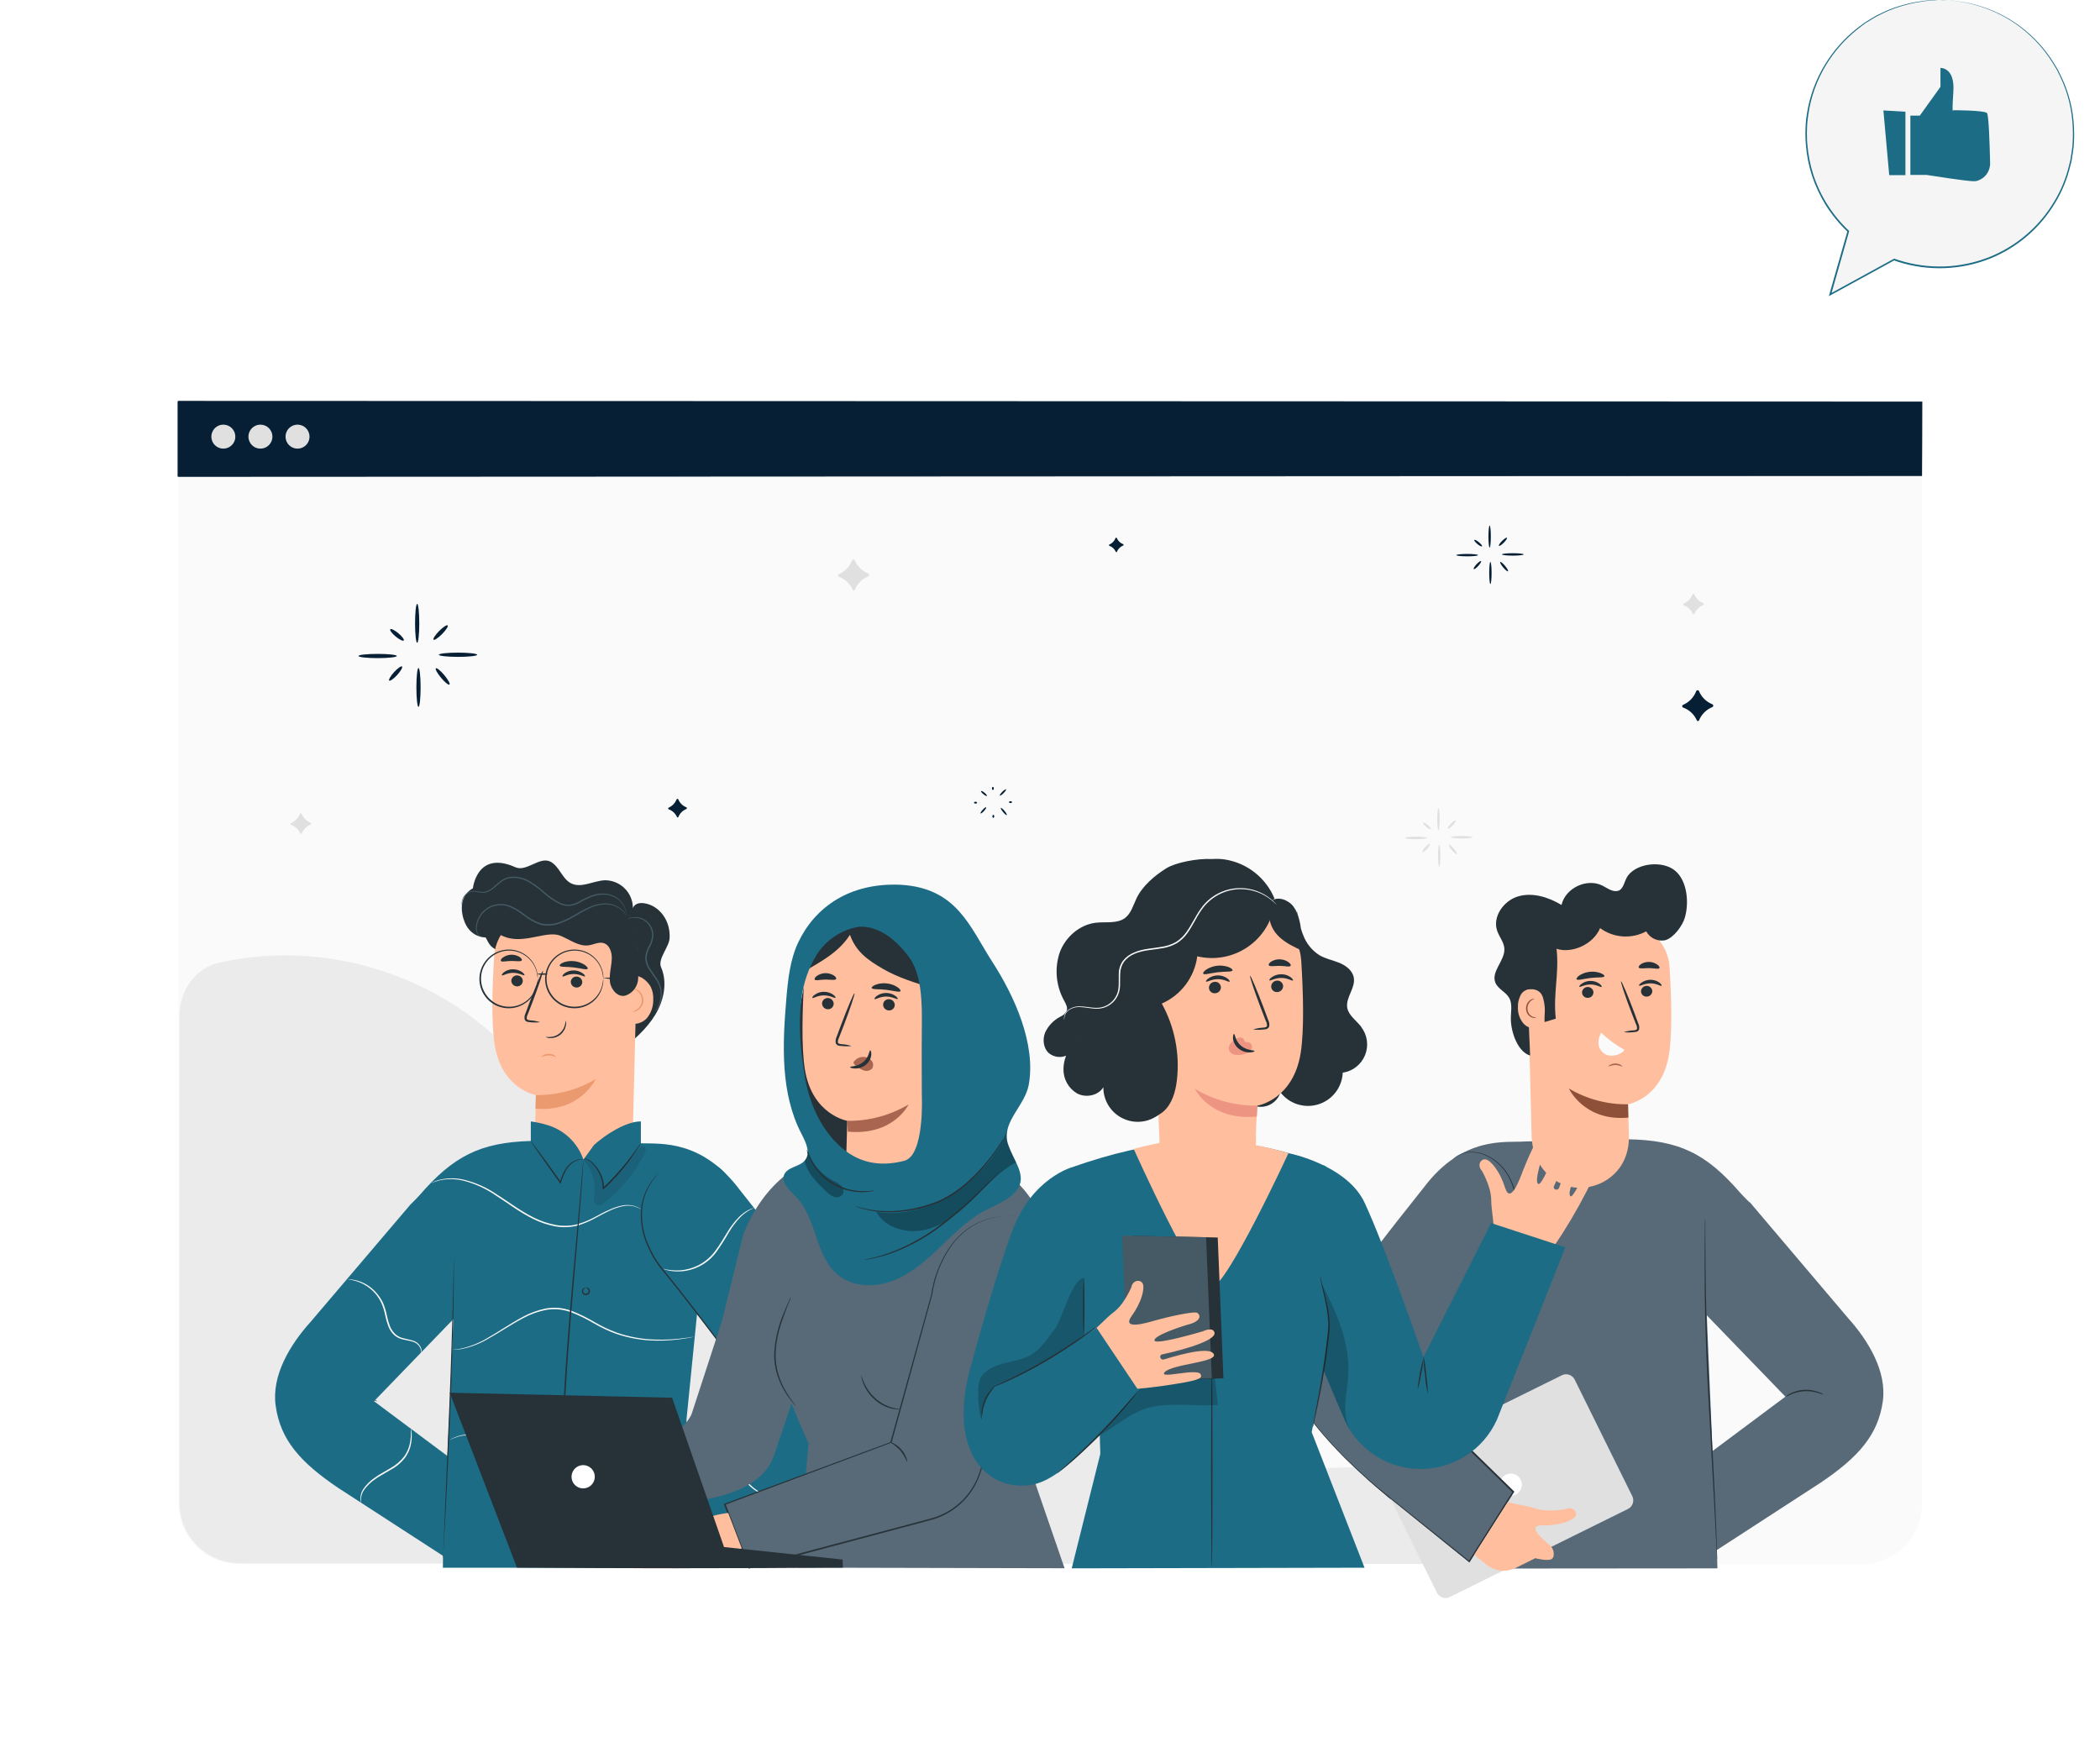 <svg width="692" height="574" viewBox="0 0 692 574" fill="none" xmlns="http://www.w3.org/2000/svg">
<g filter="url(#filter0_d_1500_11276)">
<path d="M620.354 132.384H85.785C74.74 132.384 65.785 141.338 65.785 152.384V495.486C65.785 506.531 74.74 515.486 85.785 515.486H620.354C631.4 515.486 640.354 506.531 640.354 495.486V152.384C640.354 141.338 631.4 132.384 620.354 132.384Z" fill="#FAFAFA"/>
<path d="M640.354 132.384H65.785V156.871H640.354V132.384Z" fill="#061F34"/>
<path d="M640.354 156.871C640.354 156.374 640.354 149.159 640.282 132.436C640.282 132.417 640.305 132.407 640.318 132.42C640.332 132.434 640.322 132.457 640.303 132.457L66.059 132.654C65.989 132.654 65.953 132.568 66.003 132.519C66.053 132.469 66.138 132.504 66.138 132.575V156.68C66.138 156.751 66.053 156.786 66.003 156.736C65.953 156.686 65.989 156.601 66.059 156.601L640.437 156.871L65.785 157.151C65.636 157.151 65.516 157.03 65.516 156.881V132.415C65.516 132.249 65.65 132.114 65.816 132.114L640.354 132.311C640.394 132.311 640.427 132.344 640.427 132.384C640.375 149.144 640.354 156.373 640.354 156.871Z" fill="#061F34"/>
<path d="M84.55 143.896C84.55 144.677 84.319 145.441 83.884 146.091C83.45 146.741 82.833 147.248 82.111 147.547C81.389 147.846 80.595 147.924 79.829 147.771C79.062 147.619 78.358 147.243 77.806 146.69C77.253 146.137 76.877 145.433 76.724 144.667C76.572 143.9 76.65 143.106 76.949 142.384C77.248 141.662 77.755 141.044 78.404 140.61C79.054 140.176 79.818 139.944 80.599 139.944C81.647 139.944 82.652 140.361 83.393 141.102C84.134 141.843 84.55 142.848 84.55 143.896Z" fill="#E0E0E0"/>
<path d="M96.769 143.896C96.769 144.677 96.537 145.441 96.103 146.091C95.669 146.741 95.052 147.248 94.33 147.547C93.608 147.846 92.814 147.924 92.047 147.771C91.281 147.619 90.577 147.243 90.024 146.69C89.472 146.137 89.096 145.433 88.943 144.667C88.791 143.9 88.869 143.106 89.168 142.384C89.467 141.662 89.973 141.045 90.623 140.61C91.273 140.176 92.037 139.944 92.818 139.944C93.337 139.943 93.852 140.044 94.332 140.242C94.812 140.44 95.248 140.731 95.615 141.099C95.982 141.466 96.273 141.902 96.471 142.382C96.669 142.862 96.77 143.377 96.769 143.896Z" fill="#E0E0E0"/>
<path d="M108.996 143.896C108.996 144.677 108.764 145.441 108.33 146.091C107.896 146.741 107.279 147.248 106.557 147.547C105.835 147.846 105.04 147.924 104.274 147.771C103.507 147.619 102.803 147.243 102.251 146.69C101.698 146.137 101.322 145.433 101.17 144.667C101.017 143.9 101.095 143.106 101.394 142.384C101.694 141.662 102.2 141.044 102.85 140.61C103.499 140.176 104.263 139.944 105.045 139.944C106.092 139.944 107.097 140.361 107.838 141.102C108.579 141.843 108.996 142.848 108.996 143.896Z" fill="#E0E0E0"/>
<path d="M527.333 515.431C544.916 515.44 551.783 496.303 535.434 489.831C520.187 483.795 503.586 480.853 487.077 480.97C463.559 481.125 439.024 488.147 417.175 479.476C396.943 471.449 384.105 451.961 368.374 436.953C343.877 413.777 311.504 400.753 277.784 400.508C255.157 400.435 230.249 405.631 211.583 392.833C198.994 384.193 192.555 369.31 183.709 356.854C160.451 324.091 117.886 308.467 79.214 317.254C71.155 319.086 66.106 326.698 66.106 334.963V495.206C66.106 506.248 75.054 515.2 86.095 515.206L527.333 515.431Z" fill="#EBEBEB"/>
<path d="M137.759 216.185C137.759 216.569 134.939 216.89 131.444 216.89C127.95 216.89 125.129 216.569 125.129 216.185C125.129 215.801 127.96 215.49 131.444 215.49C134.928 215.49 137.759 215.801 137.759 216.185Z" fill="#061F34"/>
<path d="M144.468 199.011C144.852 199.011 145.163 201.873 145.163 205.42C145.163 208.967 144.852 211.83 144.468 211.83C144.085 211.83 143.773 208.957 143.773 205.42C143.773 201.884 144.085 199.011 144.468 199.011Z" fill="#061F34"/>
<path d="M151.613 215.781C151.613 215.387 154.434 215.076 157.918 215.076C161.402 215.076 164.233 215.387 164.233 215.781C164.233 216.176 161.413 216.476 157.918 216.476C154.423 216.476 151.613 216.165 151.613 215.781Z" fill="#061F34"/>
<path d="M144.906 232.956C144.522 232.956 144.211 230.083 144.211 226.546C144.211 223.01 144.522 220.137 144.906 220.137C145.29 220.137 145.601 223.01 145.601 226.546C145.601 230.083 145.29 232.956 144.906 232.956Z" fill="#061F34"/>
<path d="M155.111 225.603C154.821 225.841 153.576 224.846 152.332 223.352C151.087 221.859 150.33 220.469 150.621 220.241C150.911 220.013 152.166 220.998 153.4 222.481C154.634 223.964 155.412 225.344 155.111 225.603Z" fill="#061F34"/>
<path d="M154.517 206.104C154.797 206.374 153.967 207.649 152.681 208.946C151.395 210.242 150.13 211.082 149.86 210.813C149.59 210.543 150.41 209.267 151.696 207.961C152.982 206.654 154.247 205.834 154.517 206.104Z" fill="#061F34"/>
<path d="M140.044 211.083C139.806 211.373 138.613 210.792 137.379 209.765C136.145 208.739 135.367 207.691 135.605 207.38C135.844 207.069 137.047 207.67 138.281 208.697C139.515 209.724 140.273 210.771 140.044 211.083Z" fill="#061F34"/>
<path d="M139.48 219.65C139.76 219.92 139.045 221.164 137.873 222.45C136.701 223.736 135.529 224.525 135.249 224.296C134.969 224.068 135.674 222.793 136.846 221.507C138.018 220.22 139.231 219.38 139.48 219.65Z" fill="#061F34"/>
<path d="M494.067 182.945C494.067 183.163 492.459 183.339 490.479 183.339C488.498 183.339 486.891 183.163 486.891 182.945C486.891 182.727 488.498 182.551 490.479 182.551C492.459 182.551 494.067 182.727 494.067 182.945Z" fill="#061F34"/>
<path d="M497.871 173.195C498.088 173.195 498.265 174.824 498.265 176.825C498.265 178.827 498.088 180.466 497.871 180.466C497.653 180.466 497.477 178.837 497.477 176.825C497.477 174.813 497.653 173.195 497.871 173.195Z" fill="#061F34"/>
<path d="M501.93 182.707C501.93 182.489 503.537 182.312 505.518 182.312C507.498 182.312 509.095 182.489 509.095 182.707C509.095 182.924 507.498 183.111 505.518 183.111C503.537 183.111 501.93 182.935 501.93 182.707Z" fill="#061F34"/>
<path d="M498.121 192.465C497.903 192.465 497.727 190.837 497.727 188.825C497.727 186.813 497.903 185.185 498.121 185.185C498.338 185.185 498.515 186.813 498.515 188.825C498.515 190.837 498.338 192.465 498.121 192.465Z" fill="#061F34"/>
<path d="M503.919 188.265C503.743 188.4 503.038 187.83 502.332 186.99C501.627 186.15 501.202 185.351 501.368 185.206C501.534 185.061 502.239 185.641 502.944 186.482C503.65 187.322 504.085 188.141 503.919 188.265Z" fill="#061F34"/>
<path d="M503.573 177.219C503.729 177.375 503.262 178.101 502.536 178.837C501.81 179.574 501.084 180.04 500.928 179.874C500.773 179.709 501.24 179.003 501.966 178.267C502.692 177.53 503.418 177.064 503.573 177.219Z" fill="#061F34"/>
<path d="M495.362 180.041C495.217 180.207 494.542 179.875 493.848 179.294C493.153 178.713 492.696 178.112 492.81 177.946C492.925 177.78 493.63 178.101 494.325 178.682C495.02 179.263 495.497 179.875 495.362 180.041Z" fill="#061F34"/>
<path d="M495.04 184.916C495.196 185.061 494.792 185.766 494.128 186.502C493.464 187.239 492.8 187.695 492.634 187.54C492.468 187.384 492.883 186.679 493.547 185.953C494.211 185.227 494.916 184.77 495.04 184.916Z" fill="#061F34"/>
<path d="M328.463 264.216C329.129 264.216 329.129 264.828 328.463 264.828C327.797 264.828 327.797 264.216 328.463 264.216Z" fill="#061F34"/>
<path d="M333.875 259.834C333.875 259.166 334.487 259.166 334.487 259.834C334.487 260.501 333.875 260.501 333.875 259.834Z" fill="#061F34"/>
<path d="M339.983 264.651C339.317 264.651 339.317 264.039 339.983 264.039C340.649 264.039 340.649 264.651 339.983 264.651Z" fill="#061F34"/>
<path d="M334.621 269.028C334.621 269.687 334.02 269.687 334.02 269.028C334.02 268.37 334.621 268.37 334.621 269.028Z" fill="#061F34"/>
<path d="M338.757 268.614C338.632 268.717 338.093 268.282 337.554 267.639C337.014 266.996 336.672 266.384 336.807 266.27C336.942 266.156 337.481 266.602 338.02 267.245C338.56 267.888 338.891 268.51 338.757 268.614Z" fill="#061F34"/>
<path d="M338.507 260.13C338.621 260.254 338.269 260.804 337.709 261.375C337.149 261.945 336.589 262.298 336.475 262.183C336.36 262.069 336.713 261.509 337.273 260.949C337.833 260.389 338.383 260.016 338.507 260.13Z" fill="#061F34"/>
<path d="M332.205 262.297C332.101 262.421 331.583 262.172 331.043 261.726C330.504 261.28 330.162 260.814 330.276 260.689C330.39 260.565 330.898 260.814 331.437 261.26C331.977 261.706 332.309 262.162 332.205 262.297Z" fill="#061F34"/>
<path d="M331.954 266.052C332.079 266.166 331.768 266.705 331.259 267.265C330.751 267.825 330.222 268.188 330.119 268.074C330.015 267.96 330.305 267.421 330.813 266.86C331.322 266.3 331.83 265.917 331.954 266.052Z" fill="#061F34"/>
<path d="M477.207 276.154C477.207 276.371 475.6 276.548 473.619 276.548C471.639 276.548 470.031 276.423 470.031 276.154C470.031 275.884 471.628 275.749 473.609 275.749C475.589 275.749 477.207 275.936 477.207 276.154Z" fill="#E0E0E0"/>
<path d="M481.011 266.394C481.229 266.394 481.405 268.022 481.405 270.034C481.405 272.046 481.229 273.674 481.011 273.674C480.794 273.674 480.617 272.046 480.617 270.034C480.617 268.022 480.794 266.394 481.011 266.394Z" fill="#E0E0E0"/>
<path d="M485.066 275.915C485.066 275.697 486.674 275.521 488.654 275.521C490.635 275.521 492.232 275.697 492.232 275.915C492.232 276.132 490.635 276.309 488.654 276.309C486.674 276.309 485.066 276.132 485.066 275.915Z" fill="#E0E0E0"/>
<path d="M481.257 285.674C481.04 285.674 480.863 284.036 480.863 282.034C480.863 280.032 481.04 278.394 481.257 278.394C481.475 278.394 481.651 280.022 481.651 282.034C481.651 284.046 481.434 285.674 481.257 285.674Z" fill="#E0E0E0"/>
<path d="M487.056 281.484C486.88 281.629 486.174 281.059 485.469 280.219C484.764 279.379 484.339 278.57 484.505 278.435C484.671 278.3 485.376 278.86 486.081 279.7C486.786 280.54 487.222 281.349 487.056 281.484Z" fill="#E0E0E0"/>
<path d="M486.714 270.428C486.869 270.583 486.403 271.299 485.677 272.035C484.951 272.772 484.225 273.249 484.069 273.073C483.913 272.896 484.38 272.201 485.106 271.455C485.832 270.708 486.558 270.272 486.714 270.428Z" fill="#E0E0E0"/>
<path d="M478.502 273.239C478.357 273.416 477.683 273.084 476.988 272.503C476.293 271.922 475.837 271.31 475.951 271.144C476.065 270.978 476.77 271.31 477.465 271.891C478.16 272.472 478.637 273.073 478.502 273.239Z" fill="#E0E0E0"/>
<path d="M478.181 278.114C478.337 278.269 477.932 278.975 477.268 279.701C476.605 280.427 475.941 280.904 475.775 280.738C475.609 280.572 476.024 279.877 476.688 279.151C477.351 278.425 478.015 277.969 478.181 278.114Z" fill="#E0E0E0"/>
<path d="M287.75 184.694C287.927 184.278 288.518 184.28 288.692 184.697C289.097 185.663 289.688 186.539 290.432 187.276C291.175 188.013 292.057 188.595 293.026 188.991L293.082 189.014C293.505 189.186 293.503 189.786 293.078 189.956C292.093 190.356 291.199 190.951 290.449 191.705C289.699 192.459 289.109 193.356 288.712 194.343C288.585 194.654 288.148 194.667 288.002 194.363L287.883 194.115C286.992 192.246 285.401 190.805 283.455 190.101C283.065 189.952 283.042 189.409 283.419 189.229L283.808 189.043C285.559 188.18 286.932 186.704 287.665 184.894L287.75 184.694Z" fill="#E0E0E0"/>
<path d="M105.795 268.252C105.908 267.976 106.299 267.975 106.413 268.251C106.681 268.893 107.074 269.476 107.569 269.966C108.064 270.456 108.651 270.842 109.296 271.103L109.33 271.117C109.612 271.232 109.61 271.633 109.327 271.746C108.674 272.014 108.08 272.409 107.581 272.91C107.083 273.41 106.689 274.005 106.424 274.66C106.34 274.869 106.048 274.879 105.949 274.678L105.874 274.525C105.282 273.285 104.229 272.324 102.94 271.85C102.678 271.757 102.658 271.396 102.908 271.275L103.157 271.155C104.309 270.585 105.218 269.621 105.719 268.437L105.795 268.252Z" fill="#E0E0E0"/>
<path d="M564.702 195.894C564.817 195.621 565.205 195.624 565.316 195.899C565.862 197.196 566.898 198.224 568.199 198.762L568.234 198.776C568.517 198.888 568.521 199.287 568.24 199.405C567.584 199.668 566.989 200.062 566.488 200.56C565.987 201.059 565.592 201.654 565.326 202.309C565.244 202.517 564.952 202.526 564.857 202.323L564.787 202.174C564.19 200.936 563.133 199.979 561.842 199.508C561.578 199.411 561.56 199.045 561.813 198.922L562.06 198.803C563.221 198.247 564.134 197.278 564.621 196.086L564.702 195.894Z" fill="#E0E0E0"/>
<path d="M565.94 227.765C566.106 227.353 566.689 227.349 566.86 227.76C567.262 228.728 567.853 229.606 568.597 230.345C569.341 231.084 570.223 231.668 571.194 232.064L571.242 232.083C571.669 232.253 571.671 232.855 571.246 233.028C570.261 233.429 569.367 234.022 568.615 234.774C567.863 235.525 567.27 236.42 566.87 237.405C566.748 237.717 566.313 237.733 566.168 237.431L566.051 237.187C565.16 235.319 563.569 233.877 561.623 233.174C561.233 233.03 561.207 232.489 561.581 232.307L561.975 232.116C563.717 231.27 565.089 229.817 565.833 228.029L565.94 227.765Z" fill="#061F34"/>
<path d="M374.589 177.318C374.663 177.126 374.933 177.123 375.012 177.313C375.206 177.77 375.49 178.183 375.846 178.529C376.202 178.874 376.624 179.145 377.086 179.325L377.111 179.336C377.31 179.419 377.308 179.702 377.107 179.782C376.638 179.968 376.213 180.249 375.856 180.605C375.5 180.962 375.219 181.387 375.033 181.856C374.972 182.005 374.764 182.013 374.692 181.869L374.639 181.762C374.224 180.884 373.478 180.205 372.564 179.875C372.379 179.809 372.364 179.552 372.54 179.465L372.72 179.377C373.539 178.981 374.185 178.298 374.535 177.458L374.589 177.318Z" fill="#061F34"/>
<path d="M229.954 263.437C230.059 263.187 230.413 263.188 230.517 263.438C230.758 264.022 231.113 264.553 231.562 264.998C232.011 265.443 232.544 265.794 233.13 266.031L233.164 266.045C233.418 266.149 233.417 266.51 233.161 266.611C232.566 266.852 232.026 267.21 231.573 267.664C231.121 268.119 230.765 268.66 230.527 269.256C230.452 269.446 230.186 269.456 230.097 269.272L230.029 269.132C229.486 268.009 228.526 267.142 227.354 266.715C227.113 266.626 227.097 266.291 227.329 266.179L227.551 266.072C228.602 265.559 229.431 264.682 229.884 263.604L229.954 263.437Z" fill="#061F34"/>
</g>
<path d="M639.177 0.052C630.354 0.057 621.735 2.711 614.437 7.671C607.14 12.631 601.499 19.669 598.245 27.872C594.992 36.075 594.276 45.066 596.19 53.68C598.104 62.295 602.56 70.136 608.981 76.189L603.028 97.036L624.079 85.524C630.127 87.728 636.585 88.582 642.999 88.023C649.412 87.464 655.625 85.507 661.202 82.29C666.778 79.072 671.582 74.672 675.276 69.399C678.97 64.126 681.465 58.108 682.584 51.767C683.704 45.426 683.421 38.917 681.756 32.698C680.091 26.478 677.085 20.699 672.947 15.766C668.81 10.833 663.643 6.866 657.809 4.144C651.974 1.422 645.615 0.011 639.177 0.011V0.052Z" fill="#F5F5F5"/>
<path d="M639.176 0.052C639.176 0.052 639.436 0.052 639.964 0.052L642.266 0.145C642.775 0.145 643.303 0.145 643.967 0.239L646.041 0.539C646.777 0.664 647.576 0.736 648.416 0.923L651.06 1.587C661.729 4.468 670.903 11.297 676.725 20.691L678.094 22.942C678.488 23.73 678.882 24.539 679.276 25.358C681.785 30.586 683.196 36.272 683.424 42.067C683.53 44.141 683.495 46.22 683.32 48.29C683.248 49.327 683.03 50.364 682.885 51.401C682.802 51.93 682.729 52.438 682.646 52.988L682.242 54.564C681.23 58.919 679.525 63.083 677.192 66.896C672.228 75.193 664.686 81.637 655.716 85.243C646.053 89.061 635.369 89.427 625.467 86.28L624.036 85.782H624.254C617.078 89.713 610.037 93.572 603.204 97.295L602.654 97.606L602.82 96.994C604.894 89.807 606.874 82.837 608.782 76.147L608.855 76.407C606.116 73.799 603.706 70.867 601.679 67.674C599.759 64.591 598.214 61.291 597.075 57.842C596.012 54.537 595.34 51.118 595.074 47.657C594.991 46.817 594.959 45.977 594.949 45.147C594.902 44.318 594.902 43.487 594.949 42.658C594.975 41.035 595.117 39.417 595.374 37.814C596.25 31.859 598.34 26.148 601.513 21.033C604.225 16.651 607.665 12.765 611.686 9.542L614.424 7.467L617.192 5.787C618.053 5.255 618.951 4.783 619.878 4.377C620.77 3.972 621.6 3.506 622.471 3.194C625.362 2.043 628.365 1.192 631.43 0.653L634.769 0.166L637.216 0.062H638.72L637.227 0.166L634.78 0.311L631.461 0.83C628.415 1.396 625.435 2.268 622.564 3.433C621.703 3.744 620.884 4.221 620.003 4.626C619.081 5.04 618.187 5.515 617.327 6.047L614.548 7.737L611.883 9.811C607.91 13.013 604.515 16.872 601.845 21.22C598.732 26.304 596.695 31.973 595.862 37.877C595.613 39.466 595.474 41.07 595.447 42.679C595.4 43.497 595.4 44.318 595.447 45.137C595.447 45.956 595.447 46.786 595.571 47.626C595.848 51.045 596.52 54.421 597.573 57.686C599.874 64.68 603.888 70.987 609.249 76.033L609.363 76.137L609.311 76.293C607.414 82.972 605.423 89.942 603.38 97.139L602.996 96.828L624.036 85.316L624.14 85.254H624.265L625.685 85.741C635.465 88.853 646.02 88.487 655.561 84.704C664.429 81.143 671.89 74.78 676.808 66.585C679.121 62.817 680.816 58.703 681.827 54.398C681.962 53.88 682.097 53.361 682.221 52.843L682.47 51.266C682.605 50.229 682.823 49.192 682.906 48.155C683.078 46.113 683.116 44.062 683.02 42.015C682.819 36.264 681.439 30.616 678.965 25.421L677.804 23.025L676.456 20.795C673.203 15.517 668.862 10.995 663.722 7.53C659.838 4.923 655.564 2.951 651.06 1.691L648.426 0.996C647.597 0.809 646.798 0.726 646.072 0.591L643.998 0.27C643.376 0.176 642.806 0.187 642.308 0.145L640.006 0C639.436 0.083 639.176 0.052 639.176 0.052Z" fill="#1D6C86"/>
<path d="M629.512 38.105H632.623L639.425 28.615V22.392C639.425 22.392 644.247 22.102 643.677 30.253C643.106 38.406 643.677 36.321 643.677 36.321C643.677 36.321 653.901 36.321 654.752 37.254C655.374 37.897 655.654 48.061 655.789 53.579C655.856 54.907 655.476 56.22 654.712 57.308C653.947 58.396 652.841 59.197 651.568 59.584C651.206 59.678 650.833 59.726 650.459 59.729C647.908 59.729 634.904 57.655 634.904 57.655H629.512V38.105Z" fill="#1D6C86"/>
<path d="M620.625 36.394L622.543 57.717H627.884V36.819L620.625 36.394Z" fill="#1D6C86"/>
<path d="M220.656 309.15C220.499 312.108 216.648 316.051 217.837 318.76C220.029 323.754 218.758 329.733 215.921 334.423C213.083 339.113 208.837 342.715 204.664 346.198C204.874 338.916 204.24 331.635 202.775 324.5C202.314 322.27 201.559 319.783 199.523 318.769C196.879 317.461 193.526 319.35 190.818 318.189C187.935 316.936 187.354 312.992 184.922 311.002C182.721 309.206 179.487 309.399 176.788 310.302C174.089 311.205 171.611 312.725 168.838 313.342C166.065 313.96 162.721 313.407 161.183 311.011C160.262 309.537 160.916 310.44 160.013 308.938C160.013 308.938 154.605 309.123 152.745 302.83C152.745 302.83 150.202 295.837 155.831 292.75C155.831 292.75 157.111 280.109 169.814 285.794C173.499 287.434 177.792 282.164 181.357 283.951C184.323 285.453 185.199 289.581 188.165 291.092C191.573 292.824 195.534 290.244 199.348 290.088C201.791 290.088 204.134 291.058 205.862 292.786C207.59 294.514 208.56 296.857 208.56 299.301C208.56 299.301 209.159 296.777 213.295 297.882C217.431 298.988 220.95 303.383 220.656 309.15Z" fill="#263238"/>
<path d="M215.266 329.493C215.345 328.063 215.08 326.635 214.492 325.329C213.958 324.251 211.959 321.8 209.766 321.644L210.089 308.625C210.113 307.333 209.654 306.079 208.802 305.107C207.95 304.136 206.767 303.517 205.483 303.373L179.975 300.683C177.89 300.462 175.782 300.666 173.778 301.282C171.773 301.898 169.915 302.913 168.313 304.266C166.711 305.619 165.4 307.282 164.458 309.156C163.516 311.029 162.962 313.074 162.831 315.166C162.214 324.979 161.845 336.984 163.006 344.3C165.346 359.041 176.622 360.884 176.622 360.884L176.345 371.166C175.912 382.121 184.111 388.718 192.567 388.718C201.024 388.718 208.836 381.412 208.587 370.567L209.416 337.399C210.845 337.267 212.174 336.61 213.147 335.556C214.55 333.85 215.3 331.702 215.266 329.493Z" fill="#FFBE9D"/>
<path d="M168.488 323.155C168.486 323.65 168.677 324.127 169.021 324.484C169.366 324.84 169.836 325.048 170.331 325.062C170.814 325.09 171.288 324.927 171.652 324.608C172.016 324.289 172.24 323.84 172.275 323.358C172.284 323.11 172.242 322.864 172.154 322.633C172.065 322.401 171.931 322.191 171.759 322.013C171.587 321.835 171.381 321.693 171.153 321.597C170.925 321.5 170.68 321.45 170.432 321.45C169.949 321.422 169.475 321.586 169.111 321.904C168.748 322.223 168.524 322.672 168.488 323.155Z" fill="#263238"/>
<path d="M165.393 321.413C165.624 321.662 167.051 320.602 169.078 320.602C171.105 320.602 172.597 321.625 172.818 321.376C172.92 321.266 172.68 320.823 172.035 320.354C171.157 319.744 170.111 319.422 169.041 319.432C167.988 319.416 166.958 319.739 166.103 320.354C165.485 320.86 165.237 321.303 165.393 321.413Z" fill="#263238"/>
<path d="M188.09 323.533C188.085 324.029 188.275 324.507 188.62 324.864C188.965 325.221 189.437 325.428 189.933 325.44C190.416 325.468 190.89 325.305 191.254 324.986C191.617 324.667 191.841 324.218 191.877 323.735C191.882 323.239 191.691 322.761 191.346 322.404C191.002 322.047 190.53 321.84 190.034 321.828C189.551 321.8 189.077 321.963 188.713 322.282C188.349 322.601 188.125 323.05 188.09 323.533Z" fill="#263238"/>
<path d="M185.356 321.791C185.587 322.04 187.014 320.98 189.041 320.989C191.068 320.998 192.56 322.003 192.781 321.754C192.882 321.643 192.652 321.201 191.998 320.731C191.12 320.121 190.074 319.799 189.004 319.81C187.952 319.798 186.923 320.12 186.066 320.731C185.448 321.238 185.236 321.68 185.356 321.791Z" fill="#263238"/>
<path d="M177.977 336.856C176.905 336.524 175.798 336.323 174.678 336.257C174.162 336.211 173.674 336.1 173.582 335.75C173.543 335.214 173.665 334.678 173.932 334.211L175.462 330.277C177.599 324.648 179.147 320.023 178.907 319.94C178.668 319.857 176.77 324.344 174.642 329.973C174.126 331.355 173.637 332.682 173.177 333.944C172.849 334.57 172.751 335.29 172.9 335.98C172.977 336.163 173.093 336.326 173.242 336.457C173.39 336.587 173.566 336.683 173.757 336.736C174.057 336.818 174.367 336.861 174.678 336.865C175.774 337.005 176.882 337.002 177.977 336.856Z" fill="#263238"/>
<path d="M176.577 360.894C183.508 360.997 190.332 359.176 196.29 355.633C196.29 355.633 191.187 366.689 176.457 365.335L176.577 360.894Z" fill="#EB996E"/>
<path d="M184.432 318.235C184.634 318.788 186.661 318.53 189.038 318.816C191.414 319.101 193.349 319.737 193.644 319.258C193.782 319.018 193.45 318.503 192.676 317.968C191.642 317.301 190.465 316.887 189.24 316.761C188.023 316.615 186.789 316.76 185.639 317.185C184.791 317.544 184.349 317.977 184.432 318.235Z" fill="#263238"/>
<path d="M165.064 316.687C165.423 317.148 166.814 316.687 168.5 316.687C170.185 316.687 171.604 316.991 171.936 316.512C172.083 316.273 171.853 315.812 171.236 315.379C170.4 314.859 169.429 314.598 168.446 314.629C167.462 314.661 166.509 314.982 165.708 315.554C165.1 315.987 164.907 316.457 165.064 316.687Z" fill="#263238"/>
<path d="M178.426 348.353C178.426 348.307 178.564 348.058 178.979 347.801C179.536 347.47 180.173 347.298 180.821 347.303C181.467 347.295 182.104 347.46 182.664 347.782C183.079 348.04 183.263 348.28 183.226 348.326C182.462 348.04 181.662 347.86 180.849 347.791C180.017 347.854 179.2 348.043 178.426 348.353Z" fill="#EB996E"/>
<path d="M208.41 333.41C208.891 333.213 209.359 332.986 209.811 332.728C210.316 332.397 210.734 331.95 211.03 331.424C211.327 330.898 211.493 330.309 211.515 329.706C211.525 329.099 211.392 328.498 211.126 327.952C210.86 327.406 210.47 326.931 209.986 326.564C209.568 326.275 209.088 326.089 208.585 326.02C208.539 325.965 209.267 325.716 210.179 326.278C210.753 326.645 211.224 327.152 211.547 327.752C211.869 328.352 212.033 329.025 212.022 329.706C212.01 330.461 211.773 331.196 211.34 331.816C210.997 332.315 210.543 332.728 210.013 333.023C209.545 333.346 208.974 333.484 208.41 333.41Z" fill="#EB996E"/>
<path d="M160.012 297.172C157.635 303.53 163.282 308.137 167.686 309.15C173.839 310.587 180.38 306.699 184.59 308.348C187.731 309.583 190.697 312.034 194.032 311.527C195.653 311.288 197.256 310.357 198.831 310.781C200.849 311.334 201.669 313.784 201.595 315.876C201.54 318.456 200.674 321.017 200.996 323.578C201.319 326.14 203.603 328.784 206.1 328.102C207.273 327.71 208.3 326.972 209.046 325.985C209.792 324.999 210.223 323.81 210.282 322.574C210.577 319.027 209.923 314.807 210.098 311.251C210.254 308.118 210.263 304.672 208.255 302.249C206.247 299.826 202.857 299.172 199.734 298.748C186.563 296.934 173.264 296.231 159.975 296.647" fill="#263238"/>
<path d="M152.267 298.527C152.188 298.315 152.144 298.091 152.138 297.864C152.104 297.206 152.237 296.55 152.525 295.957C152.98 295.004 153.771 294.253 154.745 293.847C155.361 293.612 156.027 293.539 156.68 293.635C157.37 293.699 158.061 293.884 158.789 293.921C159.544 293.963 160.296 293.797 160.963 293.441C161.692 293.035 162.369 292.543 162.981 291.977C163.644 291.405 164.316 290.779 165.09 290.217C165.896 289.628 166.82 289.223 167.798 289.028C169.912 288.71 172.072 289.078 173.961 290.079C175.924 291.162 177.754 292.47 179.415 293.976C181.028 295.478 182.865 296.721 184.859 297.661C185.804 298.057 186.832 298.215 187.853 298.122C188.82 297.975 189.755 297.664 190.617 297.201C192.233 296.231 193.951 295.44 195.738 294.842C197.346 294.383 199.042 294.329 200.676 294.685C202.023 294.99 203.262 295.656 204.26 296.611C205.004 297.333 205.586 298.206 205.964 299.172C206.199 299.781 206.327 300.427 206.341 301.079C206.354 301.248 206.354 301.418 206.341 301.586C206.341 301.697 206.341 301.752 206.341 301.752C206.33 300.893 206.161 300.044 205.844 299.246C205.451 298.321 204.867 297.489 204.131 296.804C203.155 295.907 201.955 295.29 200.658 295.017C199.08 294.697 197.449 294.766 195.904 295.22C194.144 295.83 192.455 296.626 190.865 297.597C189.946 298.078 188.947 298.39 187.917 298.518C186.823 298.628 185.719 298.467 184.702 298.048C182.664 297.095 180.784 295.833 179.129 294.308C177.495 292.826 175.696 291.537 173.768 290.466C171.972 289.505 169.917 289.141 167.9 289.424C165.974 289.747 164.583 291.101 163.294 292.244C162.652 292.821 161.944 293.319 161.184 293.727C160.454 294.104 159.636 294.275 158.817 294.225C158.052 294.169 157.361 293.976 156.698 293.893C156.08 293.794 155.446 293.851 154.856 294.059C153.931 294.429 153.169 295.119 152.709 296.003C152.41 296.571 152.252 297.203 152.249 297.846C152.23 298.297 152.341 298.518 152.267 298.527Z" fill="#455A64"/>
<path d="M159.385 308.773C159.174 308.832 158.951 308.832 158.74 308.773C158.43 308.712 158.136 308.584 157.879 308.4C157.621 308.216 157.406 307.978 157.248 307.704C156.804 306.808 156.68 305.787 156.898 304.811C157.115 303.521 157.633 302.299 158.409 301.246C159.349 299.952 160.655 298.97 162.158 298.426C163.883 297.785 165.773 297.737 167.529 298.288C169.395 298.985 171.14 299.974 172.697 301.218C174.316 302.538 176.152 303.566 178.122 304.258C180.136 304.77 182.257 304.654 184.202 303.927C186.042 303.268 187.81 302.425 189.481 301.411C191.014 300.49 192.598 299.657 194.225 298.915C195.656 298.263 197.19 297.867 198.757 297.744C199.898 297.65 201.046 297.789 202.131 298.154C203.216 298.518 204.215 299.1 205.068 299.864C205.51 300.298 205.877 300.802 206.155 301.356C206.253 301.549 206.328 301.753 206.376 301.964C206.02 301.231 205.536 300.566 204.948 300.002C204.098 299.29 203.116 298.754 202.059 298.423C201.001 298.093 199.888 297.975 198.785 298.076C197.258 298.219 195.768 298.627 194.382 299.283C192.775 300.031 191.212 300.871 189.702 301.798C188.009 302.834 186.216 303.695 184.35 304.369C182.313 305.132 180.092 305.255 177.984 304.719C175.977 304.005 174.108 302.952 172.457 301.605C170.945 300.384 169.251 299.408 167.436 298.712C165.769 298.179 163.973 298.208 162.324 298.795C160.887 299.307 159.631 300.23 158.713 301.448C157.949 302.451 157.432 303.618 157.202 304.857C156.966 305.78 157.054 306.755 157.451 307.621C157.587 307.886 157.775 308.119 158.005 308.308C158.235 308.497 158.501 308.636 158.786 308.718C158.984 308.753 159.184 308.772 159.385 308.773Z" fill="#455A64"/>
<path d="M215.796 333.327C215.796 333.327 216.128 332.885 216.616 332.037C217.286 330.827 217.661 329.476 217.713 328.094C217.754 327.159 217.636 326.224 217.363 325.33C217.024 324.295 216.527 323.318 215.889 322.437C215.244 321.515 214.479 320.502 213.807 319.396C213.043 318.262 212.623 316.931 212.6 315.563C212.731 314.215 213.152 312.91 213.834 311.74C214.423 310.699 214.775 309.541 214.866 308.349C214.891 307.342 214.654 306.347 214.178 305.46C213.701 304.573 213.002 303.825 212.149 303.291C210.959 302.587 209.564 302.314 208.197 302.517C207.698 302.606 207.206 302.726 206.723 302.876C206.826 302.793 206.941 302.725 207.064 302.674C207.419 302.52 207.789 302.406 208.169 302.333C209.586 302.048 211.057 302.283 212.314 302.996C213.242 303.546 214.008 304.332 214.534 305.273C215.06 306.215 215.327 307.28 215.308 308.358C215.225 309.616 214.867 310.839 214.258 311.942C213.61 313.054 213.208 314.292 213.079 315.572C213.102 316.852 213.495 318.097 214.212 319.157C214.857 320.225 215.612 321.202 216.257 322.188C216.909 323.114 217.413 324.137 217.749 325.219C218.022 326.17 218.125 327.162 218.053 328.149C217.974 329.554 217.55 330.918 216.819 332.12C216.619 332.448 216.387 332.757 216.128 333.041C215.898 333.244 215.806 333.336 215.796 333.327Z" fill="#455A64"/>
<path d="M177.211 322.574C177.126 321.803 176.997 321.037 176.824 320.28C176.498 319.019 175.912 317.839 175.104 316.817C174.295 315.796 173.282 314.954 172.129 314.347C170.977 313.74 169.71 313.38 168.41 313.291C167.11 313.202 165.806 313.386 164.582 313.831C162.871 314.471 161.383 315.595 160.298 317.065C159.135 318.647 158.507 320.56 158.507 322.524C158.507 324.488 159.135 326.4 160.298 327.983C160.836 328.743 161.496 329.409 162.251 329.954C162.958 330.493 163.744 330.919 164.582 331.217C166.038 331.753 167.605 331.916 169.14 331.691C170.675 331.465 172.129 330.859 173.37 329.927C175.059 328.655 176.275 326.855 176.824 324.813C176.996 324.059 177.125 323.296 177.211 322.528C177.269 323.311 177.201 324.098 177.009 324.859C176.519 327.017 175.286 328.935 173.527 330.277C172.247 331.266 170.739 331.917 169.142 332.168C167.544 332.419 165.909 332.263 164.388 331.714C163.505 331.409 162.675 330.968 161.929 330.406C161.14 329.834 160.446 329.14 159.874 328.351C158.642 326.691 157.977 324.679 157.977 322.611C157.977 320.544 158.642 318.531 159.874 316.871C161.013 315.326 162.584 314.153 164.388 313.499C166.018 312.916 167.773 312.779 169.473 313.103C171.277 313.454 172.942 314.317 174.27 315.588C175.598 316.858 176.532 318.484 176.963 320.271C177.166 321.021 177.25 321.798 177.211 322.574Z" fill="#263238"/>
<path d="M198.805 322.574C198.725 321.802 198.596 321.036 198.418 320.28C198.093 319.019 197.508 317.84 196.7 316.818C195.892 315.796 194.88 314.955 193.728 314.347C192.576 313.74 191.31 313.38 190.011 313.291C188.712 313.202 187.408 313.386 186.184 313.831C184.469 314.468 182.977 315.592 181.892 317.065C180.728 318.647 180.1 320.56 180.1 322.524C180.1 324.488 180.728 326.4 181.892 327.983C182.432 328.741 183.091 329.407 183.844 329.954C184.556 330.492 185.345 330.917 186.184 331.217C187.401 331.658 188.696 331.842 189.988 331.756C191.28 331.671 192.539 331.318 193.688 330.721C194.836 330.123 195.848 329.294 196.659 328.285C197.47 327.276 198.062 326.109 198.399 324.859C198.576 324.106 198.705 323.343 198.786 322.574C198.85 323.357 198.782 324.145 198.584 324.905C198.105 327.037 196.9 328.936 195.175 330.277C193.896 331.266 192.388 331.917 190.79 332.168C189.193 332.419 187.558 332.263 186.037 331.714C185.154 331.409 184.324 330.968 183.577 330.406C182.786 329.834 182.089 329.14 181.514 328.351C180.287 326.689 179.625 324.677 179.625 322.611C179.625 320.545 180.287 318.533 181.514 316.871C182.659 315.329 184.232 314.156 186.037 313.499C187.666 312.916 189.422 312.779 191.122 313.103C192.924 313.457 194.586 314.32 195.912 315.591C197.238 316.861 198.171 318.486 198.602 320.271C198.796 321.022 198.864 321.801 198.805 322.574Z" fill="#263238"/>
<path d="M180.382 320.99V321.082V320.916V321.101C179.875 321.214 179.355 321.263 178.835 321.248C177.913 321.248 177.148 321.138 177.148 321.009C177.148 320.88 177.904 320.769 178.835 320.769C179.355 320.749 179.875 320.799 180.382 320.916V321.101V320.935V321.027V320.99Z" fill="#263238"/>
<path d="M210.184 323.072C208.248 323.178 206.306 323.119 204.38 322.897C202.443 322.841 200.514 322.622 198.613 322.243C200.549 322.148 202.49 322.207 204.417 322.418C206.354 322.48 208.282 322.699 210.184 323.072Z" fill="#263238"/>
<path d="M186.424 336.349C186.595 336.825 186.618 337.342 186.488 337.832C186.291 339.058 185.652 340.169 184.691 340.955C183.73 341.741 182.515 342.147 181.274 342.098C180.767 342.129 180.262 342.003 179.828 341.739C179.828 341.665 180.399 341.812 181.274 341.739C182.413 341.699 183.506 341.288 184.388 340.567C185.27 339.847 185.891 338.857 186.157 337.749C186.424 336.911 186.369 336.349 186.424 336.349Z" fill="#263238"/>
<path d="M149.937 402.492C149.948 402.59 149.948 402.689 149.937 402.787V403.653C149.937 404.445 149.937 405.57 149.983 406.988C149.983 409.909 149.983 414.083 150.047 419.233C150.047 429.571 149.734 443.852 148.932 459.607C148.131 475.362 147.301 489.597 146.739 499.953C146.481 505.085 146.27 509.258 146.122 512.179C146.048 513.598 145.993 514.703 145.956 515.496C145.956 515.855 145.91 516.141 145.901 516.362C145.911 516.46 145.911 516.559 145.901 516.657C145.887 516.559 145.887 516.46 145.901 516.362C145.901 516.141 145.901 515.855 145.901 515.496C145.901 514.703 145.947 513.589 145.984 512.17C146.067 509.277 146.214 505.094 146.445 499.934C146.878 489.606 147.716 475.343 148.499 459.588C149.282 443.833 149.706 429.561 149.761 419.224C149.761 414.083 149.826 409.909 149.844 406.988C149.844 405.57 149.844 404.445 149.89 403.653V402.787C149.894 402.687 149.909 402.588 149.937 402.492Z" fill="#263238"/>
<path d="M238.928 386.627C233.972 380.905 224.29 380.067 219.997 383.172C215.704 386.276 213.318 391.547 212.885 396.826C212.453 402.105 213.807 407.403 215.815 412.295C219.048 420.145 223.829 426.503 230.969 434.592L249.393 458.75L213.88 493.43L228.62 516.657L258.807 492.333L283.772 465.872" fill="#1D6C86"/>
<path d="M110.523 461.108C111.1 460.685 111.749 460.373 112.44 460.187C114.072 459.636 115.795 459.402 117.515 459.496C119.239 459.59 120.93 460.009 122.499 460.731C123.179 460.985 123.804 461.367 124.341 461.855C124.341 461.919 123.604 461.514 122.407 461.044C120.85 460.43 119.205 460.069 117.534 459.975C115.864 459.893 114.192 460.073 112.578 460.509C111.297 460.85 110.56 461.182 110.523 461.108Z" fill="#263238"/>
<path d="M243.713 392.054C231.323 375.617 217.984 376.971 211.186 376.778V369.563C206.165 369.563 199.302 374.087 195.755 377.321L192.246 382.14C191.344 379.501 189.838 377.11 187.849 375.157C185.859 373.204 183.44 371.743 180.786 370.89C178.871 370.282 176.908 369.838 174.918 369.563V376.013C158.263 376.483 149.355 381.034 138.226 393.915C137.655 394.578 136.522 395.711 135.223 396.992L102.3 435.689C95.575 443.133 89.403 453.379 90.849 463.329C92.424 474.533 98.956 481.904 111.456 490.353L146.094 512.806L145.928 516.666H228.587C228.587 516.666 284.642 475.307 286.015 459.985C287.083 447.878 267.775 422.219 243.713 392.054ZM147.485 479.868L123.248 461.781L149.428 434.685L147.485 479.868ZM226.855 481.305L226.201 467.918L229.72 432.75C236.629 440.673 249.415 456.401 249.415 458.75L226.855 481.305Z" fill="#1D6C86"/>
<path d="M211.168 376.814C210.992 377.198 210.783 377.565 210.541 377.911C210.099 378.593 209.464 379.578 208.625 380.767C206.467 383.884 204.041 386.806 201.375 389.501C200.592 390.294 199.8 391.04 199.026 391.75L198.64 392.109V391.584C198.595 388.556 197.38 385.664 195.25 383.513C194.689 382.84 193.961 382.325 193.14 382.02C192.824 381.958 192.496 382.014 192.219 382.177C192.327 382.042 192.47 381.94 192.633 381.883C192.796 381.826 192.972 381.816 193.14 381.854C194.027 382.103 194.823 382.602 195.434 383.292C196.431 384.24 197.255 385.356 197.866 386.59C198.63 388.143 199.045 389.844 199.082 391.574L198.695 391.399C199.45 390.69 200.242 389.953 201.016 389.161C203.659 386.476 206.106 383.607 208.34 380.574L210.366 377.809C210.599 377.451 210.868 377.118 211.168 376.814Z" fill="#263238"/>
<path d="M174.898 376.05C175.168 376.309 175.409 376.596 175.617 376.907L177.459 379.33C178.998 381.394 181.08 384.268 183.364 387.456L184.857 389.538L184.442 389.603C184.888 388.114 185.506 386.682 186.284 385.337C186.928 384.245 187.846 383.34 188.947 382.711C189.673 382.291 190.494 382.063 191.333 382.048C191.646 382.016 191.962 382.06 192.254 382.177C192.254 382.177 191.941 382.177 191.333 382.177C190.538 382.257 189.772 382.519 189.094 382.942C188.072 383.586 187.224 384.472 186.625 385.521C185.884 386.85 185.291 388.256 184.857 389.713L184.709 390.146L184.442 389.778L182.95 387.696C180.665 384.508 178.62 381.606 177.155 379.496C176.483 378.491 175.912 377.653 175.451 376.98C175.234 376.691 175.048 376.379 174.898 376.05Z" fill="#263238"/>
<g opacity="0.1">
<path d="M192.227 382.176C193.607 383.689 194.644 385.483 195.266 387.434C195.887 389.386 196.079 391.449 195.828 393.481C195.653 394.826 195.497 396.623 196.75 397.121C197.625 397.461 198.592 396.863 199.301 396.273C204.676 391.941 209.098 386.546 212.29 380.426C212.599 379.944 212.765 379.385 212.769 378.813C212.762 378.53 212.647 378.26 212.446 378.059C212.245 377.858 211.975 377.742 211.692 377.735C211.313 377.841 210.986 378.08 210.77 378.408C206.938 382.83 202.701 387.428 198.868 391.841C199.041 389.385 198.281 386.953 196.74 385.032C195.22 383.19 193.562 381.283 192.254 382.176" fill="black"/>
</g>
<path d="M227.575 515.118C227.467 514.999 227.371 514.87 227.29 514.731C227.087 514.436 226.839 514.049 226.516 513.57L223.688 509.185C221.284 505.37 217.921 500.054 214.006 493.872L213.914 493.715L214.043 493.595L222.684 484.972L241.486 466.36C243.881 464.02 245.834 462.122 247.215 460.759L248.8 459.257C248.977 459.074 249.168 458.904 249.371 458.75C249.22 458.955 249.05 459.147 248.864 459.321C248.487 459.717 247.943 460.243 247.354 460.897L241.697 466.637L222.988 485.349C219.948 488.381 217.019 491.283 214.338 493.946V493.669C218.188 499.888 221.505 505.232 223.872 509.074C225.015 510.917 225.936 512.446 226.59 513.534C226.885 514.022 227.115 514.455 227.299 514.731C227.405 514.85 227.498 514.979 227.575 515.118Z" fill="#263238"/>
<path d="M217.412 386.157L217.273 386.332L216.85 386.83C216.454 387.254 215.928 387.917 215.265 388.783C213.442 391.27 212.233 394.152 211.737 397.195C211.15 401.732 211.862 406.342 213.791 410.49C214.84 412.967 216.202 415.299 217.845 417.428C219.586 419.648 221.428 421.869 223.316 424.255C230.751 433.625 237.134 442.35 241.833 448.616L247.36 456.051C247.995 456.899 248.493 457.58 248.861 458.078L249.239 458.612L249.359 458.797C249.359 458.797 249.294 458.75 249.202 458.64L248.788 458.133L247.222 456.115C245.867 454.392 243.933 451.886 241.556 448.745C236.803 442.535 230.364 433.837 222.948 424.485C221.106 422.136 219.263 419.879 217.476 417.695C215.816 415.528 214.441 413.156 213.386 410.638C211.444 406.412 210.757 401.717 211.405 397.112C212.118 393.193 214.007 389.584 216.822 386.765L217.283 386.305C217.347 386.203 217.402 386.148 217.412 386.157Z" fill="#263238"/>
<path d="M248.483 398.052C248.483 398.098 247.977 398.273 247.111 398.734C245.9 399.402 244.797 400.25 243.841 401.249C242.43 402.744 241.193 404.394 240.156 406.169C238.893 408.387 237.519 410.54 236.038 412.618C234.648 414.511 232.849 416.067 230.776 417.171C228.703 418.274 226.409 418.897 224.062 418.994C222.653 419.065 221.242 418.931 219.871 418.598C219.499 418.514 219.133 418.406 218.775 418.275C218.648 418.234 218.524 418.181 218.406 418.119C220.251 418.562 222.149 418.742 224.044 418.653C226.09 418.513 228.089 417.978 229.93 417.078C232.181 415.972 234.134 414.341 235.623 412.323C237.254 410.204 238.488 407.938 239.741 405.966C240.813 404.175 242.096 402.52 243.564 401.037C244.564 400.037 245.722 399.209 246.991 398.586C247.338 398.424 247.695 398.286 248.06 398.172C248.195 398.113 248.337 398.072 248.483 398.052Z" fill="#FAFAFA"/>
<path d="M226.515 479.066H226.294L225.676 478.918C225.4 478.845 225.059 478.798 224.654 478.734C224.19 478.657 223.723 478.605 223.254 478.577C220.247 478.44 217.239 478.826 214.364 479.72C212.367 480.295 210.412 481.009 208.514 481.857C206.469 482.779 204.351 483.903 202.066 484.981C199.679 486.153 197.187 487.097 194.623 487.8C193.253 488.154 191.852 488.376 190.44 488.463C188.981 488.533 187.518 488.428 186.083 488.15C183.281 487.515 180.606 486.413 178.17 484.889C175.793 483.47 173.665 481.857 171.63 480.365C167.604 477.343 163.753 474.837 160.096 473.749C158.463 473.242 156.767 472.963 155.057 472.92C153.768 472.896 152.482 473.047 151.234 473.372C150.174 473.67 149.149 474.081 148.176 474.597L148.351 474.468L148.904 474.136C149.628 473.744 150.394 473.435 151.188 473.215C152.45 472.858 153.755 472.678 155.066 472.681C156.801 472.695 158.525 472.953 160.188 473.445C163.928 474.505 167.843 477.029 171.887 480.033C173.933 481.526 176.061 483.11 178.41 484.511C180.8 486.006 183.425 487.086 186.175 487.708C187.57 487.983 188.993 488.085 190.413 488.012C191.794 487.933 193.163 487.72 194.503 487.376C197.04 486.687 199.508 485.761 201.873 484.612C204.157 483.543 206.285 482.419 208.321 481.526C210.239 480.684 212.216 479.982 214.235 479.425C217.147 478.55 220.193 478.21 223.226 478.421C224.347 478.482 225.454 478.699 226.515 479.066Z" fill="#FAFAFA"/>
<path d="M135.455 470.884C135.455 470.884 135.501 470.994 135.529 471.206C135.587 471.511 135.624 471.818 135.64 472.128C135.732 473.269 135.682 474.417 135.492 475.546C135.22 477.243 134.565 478.857 133.576 480.263C132.31 481.935 130.698 483.315 128.85 484.308C127.008 485.441 125.101 486.39 123.581 487.496C122.207 488.429 121.004 489.591 120.025 490.932C119.378 491.839 119.01 492.915 118.966 494.028C118.966 494.821 119.086 495.254 119.03 495.263C118.976 495.169 118.938 495.066 118.92 494.959C118.841 494.657 118.791 494.349 118.772 494.037C118.735 492.872 119.057 491.724 119.694 490.748C120.659 489.337 121.874 488.113 123.277 487.136C124.825 485.985 126.695 485.017 128.556 483.902C130.343 482.935 131.911 481.608 133.162 480.005C134.13 478.659 134.793 477.119 135.105 475.491C135.316 474.385 135.415 473.262 135.4 472.137C135.389 471.718 135.407 471.3 135.455 470.884Z" fill="#FAFAFA"/>
<path d="M274.472 432.749C272.581 433.067 270.743 433.644 269.009 434.463C267.154 435.369 265.487 436.62 264.099 438.149C263.287 439.056 262.588 440.058 262.017 441.134C261.409 442.249 260.995 443.511 260.396 444.755C259.847 446.007 259.018 447.117 257.973 447.998C256.99 448.8 255.874 449.424 254.675 449.841C252.658 450.509 250.53 450.772 248.411 450.614C246.996 450.529 245.588 450.363 244.192 450.117C243.678 450.049 243.169 449.942 242.672 449.794C243.191 449.796 243.709 449.842 244.219 449.933C245.214 450.034 246.642 450.227 248.42 450.274C250.492 450.379 252.565 450.088 254.528 449.417C255.722 449.03 256.822 448.399 257.757 447.562C258.693 446.726 259.444 445.704 259.963 444.561C260.543 443.345 260.967 442.074 261.603 440.922C262.207 439.824 262.947 438.805 263.804 437.891C265.24 436.321 266.971 435.049 268.898 434.15C270.184 433.54 271.548 433.112 272.952 432.878C273.333 432.816 273.717 432.773 274.103 432.749C274.225 432.729 274.35 432.729 274.472 432.749Z" fill="#FAFAFA"/>
<path d="M228.69 440.526L228.478 440.59L227.852 440.729C227.299 440.848 226.479 440.996 225.411 441.162C222.403 441.626 219.362 441.841 216.319 441.807C211.789 441.775 207.294 441.012 203.007 439.549C200.496 438.637 198.072 437.499 195.767 436.149C193.323 434.701 190.766 433.453 188.121 432.418C186.775 431.942 185.377 431.633 183.957 431.497C182.575 431.392 181.186 431.46 179.821 431.699C177.247 432.226 174.764 433.126 172.451 434.371C167.983 436.739 164.225 439.374 160.825 441.208C158.197 442.768 155.331 443.888 152.341 444.525C151.533 444.698 150.708 444.788 149.882 444.792H149.237C149.163 444.802 149.089 444.802 149.016 444.792H149.237L149.872 444.718C150.692 444.67 151.506 444.55 152.304 444.359C155.25 443.659 158.068 442.506 160.66 440.94C164.004 439.098 167.744 436.417 172.239 434.003C174.597 432.713 177.133 431.781 179.765 431.239C181.169 430.989 182.599 430.915 184.021 431.017C185.484 431.162 186.922 431.487 188.305 431.985C190.975 433.028 193.554 434.291 196.015 435.762C198.303 437.096 200.7 438.231 203.182 439.153C207.42 440.62 211.863 441.406 216.346 441.484C219.373 441.551 222.4 441.388 225.402 440.996C226.47 440.858 227.29 440.738 227.852 440.646L228.488 440.563C228.553 440.542 228.621 440.529 228.69 440.526Z" fill="#FAFAFA"/>
<path d="M138.638 445.851C138.728 445.38 138.709 444.894 138.583 444.432C138.325 443.835 137.927 443.309 137.424 442.897C136.921 442.485 136.327 442.2 135.691 442.064C134.889 441.824 133.977 441.686 133.001 441.465C131.918 441.265 130.902 440.8 130.044 440.111C129.144 439.299 128.444 438.29 127.999 437.162C127.545 435.965 127.191 434.732 126.939 433.477C126.7 432.255 126.349 431.059 125.889 429.902C125.447 428.836 124.868 427.833 124.166 426.917C122.983 425.349 121.463 424.067 119.717 423.167C118.557 422.559 117.316 422.119 116.032 421.859C115.111 421.674 114.586 421.638 114.586 421.591C114.714 421.566 114.845 421.566 114.973 421.591C115.337 421.603 115.7 421.637 116.06 421.693C117.402 421.879 118.705 422.281 119.92 422.881C121.726 423.773 123.302 425.069 124.526 426.668C125.274 427.604 125.894 428.636 126.368 429.736C126.845 430.928 127.209 432.162 127.455 433.422C127.699 434.642 128.041 435.84 128.478 437.006C128.894 438.058 129.543 439.003 130.375 439.77C131.175 440.427 132.124 440.877 133.139 441.078C134.06 441.318 134.981 441.474 135.838 441.741C136.512 441.903 137.136 442.228 137.655 442.687C138.173 443.147 138.571 443.727 138.814 444.376C138.907 444.742 138.907 445.126 138.814 445.491C138.782 445.622 138.722 445.745 138.638 445.851Z" fill="#FAFAFA"/>
<path d="M211.398 398.595C210.542 398.123 209.632 397.755 208.689 397.498C207.571 397.268 206.418 397.268 205.299 397.498C203.809 397.792 202.362 398.278 200.997 398.945C199.459 399.636 197.838 400.539 196.069 401.469C194.195 402.513 192.207 403.338 190.146 403.929C187.826 404.497 185.413 404.575 183.062 404.16C180.555 403.702 178.125 402.898 175.839 401.773C171.132 399.479 167.217 396.402 163.44 394.006C160.185 391.741 156.55 390.077 152.708 389.095C150.112 388.458 147.405 388.427 144.795 389.003C143.858 389.262 142.936 389.57 142.031 389.925C142.899 389.436 143.828 389.067 144.795 388.828C147.43 388.17 150.184 388.151 152.828 388.773C156.726 389.717 160.419 391.366 163.726 393.638C167.539 396.024 171.454 399.092 176.088 401.349C178.334 402.456 180.72 403.249 183.181 403.708C185.471 404.115 187.819 404.046 190.081 403.505C192.116 402.94 194.078 402.142 195.931 401.128C197.699 400.207 199.339 399.286 200.905 398.641C202.304 397.988 203.781 397.518 205.299 397.24C206.457 397.043 207.642 397.087 208.781 397.369C209.49 397.566 210.171 397.85 210.808 398.217C211.011 398.332 211.208 398.458 211.398 398.595Z" fill="#FAFAFA"/>
<path d="M206.19 515.57L208.751 516.85H223.49L226.465 514.418L215.743 496.673C214.425 497.253 208.64 498.156 206.77 498.81C205.157 499.377 203.459 499.664 201.75 499.658C199.844 499.7 197.939 499.543 196.066 499.188L195.66 499.059C195.41 498.951 195.141 498.895 194.868 498.893C193.275 498.755 192.012 500.423 192.906 501.74C193.8 503.058 198.157 504.818 203.721 504.661H203.988C208.87 504.661 204.393 508.752 201.492 511.184C200.979 511.598 200.581 512.136 200.336 512.747C200.091 513.359 200.007 514.023 200.091 514.676C200.108 514.911 200.175 515.14 200.288 515.346C200.401 515.553 200.557 515.733 200.745 515.874C201.98 516.657 206.19 515.57 206.19 515.57Z" fill="#FFBE9D"/>
<path d="M146.049 513.368C146.039 513.282 146.039 513.196 146.049 513.11C146.049 512.907 146.049 512.659 146.049 512.345C146.049 511.636 146.104 510.65 146.151 509.406C146.261 506.827 146.408 503.15 146.602 498.617C146.98 489.477 147.523 476.91 148.085 463.026C148.647 449.141 149.007 436.527 149.265 427.415C149.366 422.882 149.44 419.206 149.495 416.617C149.495 415.373 149.541 414.387 149.56 413.678C149.56 413.365 149.56 413.116 149.56 412.922C149.548 412.834 149.548 412.744 149.56 412.655C149.573 412.744 149.573 412.834 149.56 412.922C149.56 413.116 149.56 413.374 149.56 413.678C149.56 414.387 149.56 415.373 149.56 416.617C149.56 419.169 149.56 422.855 149.486 427.415C149.357 436.537 148.988 449.132 148.445 463.044C147.901 476.956 147.302 489.533 146.823 498.636C146.565 503.16 146.362 506.836 146.215 509.416C146.132 510.659 146.068 511.645 146.022 512.345L145.957 513.11C145.997 513.192 146.028 513.279 146.049 513.368Z" fill="#263238"/>
<path d="M186.147 515.118C186.133 515.005 186.133 514.89 186.147 514.777C186.147 514.529 186.101 514.197 186.064 513.773L185.797 509.894C185.686 508.217 185.548 506.153 185.474 503.758C185.401 501.362 185.226 498.644 185.207 495.632C185.189 492.619 185.078 489.311 185.124 485.764C185.124 483.995 185.124 482.161 185.124 480.236C185.124 478.31 185.207 476.403 185.253 474.413C185.484 466.443 185.898 457.69 186.543 448.514C187.833 430.151 189.472 413.576 190.523 401.571C191.039 395.582 191.444 390.736 191.757 387.345C191.895 385.696 192.015 384.397 192.089 383.485C192.135 383.061 192.162 382.729 192.19 382.481C192.218 382.232 192.236 382.14 192.236 382.14C192.248 382.253 192.248 382.367 192.236 382.481L192.19 383.494C192.126 384.415 192.043 385.705 191.941 387.364C191.729 390.727 191.352 395.591 190.864 401.599C189.896 413.576 188.312 430.16 187.022 448.541C186.377 457.755 185.954 466.462 185.696 474.422C185.696 476.412 185.594 478.356 185.548 480.245C185.502 482.134 185.548 483.93 185.484 485.773C185.428 489.311 185.484 492.61 185.484 495.622C185.484 498.635 185.622 501.362 185.677 503.749C185.732 506.135 185.834 508.208 185.917 509.885C186 511.562 186.055 512.852 186.101 513.764V514.777C186.128 514.889 186.144 515.003 186.147 515.118Z" fill="#263238"/>
<path d="M192.925 424.347C192.879 424.301 193.395 424.089 193.967 424.577C194.13 424.722 194.256 424.904 194.335 425.107C194.413 425.311 194.442 425.531 194.418 425.747C194.359 426.015 194.221 426.259 194.022 426.448C193.823 426.637 193.571 426.762 193.301 426.806C193.03 426.851 192.752 426.813 192.503 426.698C192.254 426.584 192.045 426.397 191.903 426.162C191.81 425.966 191.766 425.751 191.774 425.535C191.782 425.318 191.842 425.107 191.949 424.918C192.327 424.264 192.87 424.301 192.87 424.365C192.87 424.43 192.474 424.522 192.262 425.066C192.195 425.21 192.16 425.367 192.16 425.526C192.16 425.686 192.195 425.843 192.262 425.987C192.37 426.126 192.514 426.233 192.678 426.297C192.843 426.361 193.021 426.379 193.195 426.35C193.369 426.321 193.531 426.245 193.666 426.131C193.8 426.017 193.901 425.868 193.957 425.701C193.976 425.548 193.963 425.393 193.919 425.246C193.874 425.098 193.8 424.961 193.699 424.845C193.349 424.375 192.925 424.43 192.925 424.347Z" fill="#263238"/>
<path d="M190.337 465.716C190.291 465.67 190.816 465.448 191.387 465.946C191.548 466.09 191.673 466.271 191.749 466.473C191.826 466.675 191.854 466.892 191.83 467.107C191.782 467.38 191.648 467.63 191.447 467.821C191.247 468.012 190.99 468.133 190.715 468.166C190.444 468.22 190.163 468.188 189.912 468.074C189.661 467.96 189.452 467.77 189.314 467.531C189.225 467.332 189.183 467.115 189.193 466.898C189.202 466.68 189.263 466.468 189.37 466.278C189.747 465.623 190.291 465.67 190.291 465.725C190.291 465.78 189.895 465.891 189.683 466.425C189.613 466.569 189.576 466.726 189.576 466.886C189.576 467.045 189.613 467.203 189.683 467.346C189.779 467.503 189.92 467.628 190.087 467.704C190.255 467.78 190.441 467.804 190.622 467.774C190.804 467.743 190.972 467.659 191.105 467.532C191.238 467.405 191.33 467.241 191.369 467.061C191.39 466.909 191.378 466.755 191.334 466.608C191.289 466.462 191.213 466.327 191.111 466.213C190.77 465.716 190.337 465.78 190.337 465.716Z" fill="#263238"/>
<path d="M256.438 494.139C256.022 494.129 255.608 494.077 255.203 493.983C254.09 493.746 253.004 493.397 251.961 492.942C248.488 491.399 245.588 488.805 243.67 485.525C242.701 483.7 241.931 481.775 241.376 479.785C240.921 478.189 240.235 476.668 239.34 475.27C238.723 474.343 237.927 473.547 237 472.93C236.328 472.515 235.904 472.377 235.922 472.331C236.03 472.339 236.136 472.364 236.236 472.405C236.532 472.501 236.819 472.624 237.092 472.773C238.095 473.343 238.957 474.13 239.616 475.077C240.575 476.492 241.311 478.045 241.8 479.683C242.365 481.637 243.13 483.526 244.084 485.322C245.958 488.529 248.754 491.097 252.108 492.693C253.511 493.287 254.959 493.771 256.438 494.139Z" fill="#FAFAFA"/>
<path d="M350.801 516.823L335.14 471.364L342.381 427.747C344.49 415.982 345.67 405.635 342.51 399.711C334.062 383.928 323.865 382.509 309.936 378.888C307.062 378.142 285.202 377.405 282.798 377.967C263.83 380.095 251.689 390.156 245.028 406.529L237.806 435.643L227.885 466.048C227.055 467.814 225.838 469.372 224.325 470.605C222.812 471.838 221.041 472.714 219.143 473.17L180.895 486.244L181.217 493.734L180.895 503.869L231.837 494.278C242.044 492.362 252.426 488.593 255.355 478.744L260.836 462.51C263.517 469.383 266.437 475.685 266.437 475.685L262.752 516.621L350.801 516.823Z" fill="#586977"/>
<path d="M337.682 436.057L323.127 484.732C322.016 488.443 320.005 491.822 317.273 494.567C314.54 497.313 311.172 499.34 307.466 500.469L246.888 516.611L238.855 495.696L293.612 475.334L307.052 426.595C307.052 426.595 310.156 399.341 334.798 400.742" fill="#586977"/>
<path d="M334.789 400.742H334.052C333.564 400.742 332.845 400.687 331.896 400.742C329.122 400.821 326.383 401.379 323.799 402.392C321.931 403.123 320.174 404.109 318.576 405.321C316.682 406.779 315.004 408.497 313.592 410.426C310.215 415.228 308.027 420.763 307.208 426.577C303.523 440.139 298.917 456.742 293.823 475.344V475.455H293.722L238.929 495.918L239.067 495.614L240.495 499.299C242.752 505.196 244.981 511 247.091 516.501L246.805 516.353L298.853 502.533L304.721 500.967C305.642 500.709 306.646 500.469 307.586 500.193C308.508 499.903 309.413 499.558 310.294 499.161C315.344 496.876 319.407 492.855 321.745 487.828C322.441 486.273 323.014 484.664 323.458 483.019C324.428 479.8 325.35 476.729 326.222 473.805C329.768 462.067 332.615 452.614 334.577 446.165L336.852 438.702L337.451 436.776C337.589 436.343 337.672 436.122 337.672 436.122C337.672 436.122 337.617 436.353 337.497 436.786C337.377 437.219 337.184 437.882 336.935 438.73C336.429 440.453 335.692 442.968 334.743 446.22L326.526 473.925C325.66 476.867 324.739 479.939 323.762 483.139C323.32 484.803 322.747 486.43 322.049 488.003C321.306 489.64 320.379 491.185 319.285 492.61C316.944 495.611 313.918 498.006 310.46 499.594C309.559 499.998 308.636 500.352 307.696 500.654C306.775 500.93 305.789 501.17 304.822 501.437L298.954 503.003L246.916 516.897L246.713 516.952L246.639 516.759C244.53 511.231 242.291 505.445 240.034 499.557L238.606 495.872L238.523 495.651L238.745 495.568L293.51 475.224L293.372 475.372C298.521 456.788 303.118 440.185 306.867 426.642C307.704 420.779 309.934 415.202 313.371 410.38C314.8 408.434 316.504 406.705 318.428 405.248C320.048 404.035 321.827 403.052 323.716 402.327C326.32 401.318 329.085 400.784 331.878 400.752C332.596 400.712 333.315 400.712 334.033 400.752L334.789 400.742Z" fill="#263238"/>
<path d="M296.623 464.398C296.384 464.452 296.139 464.47 295.895 464.454C295.235 464.449 294.577 464.372 293.933 464.223C291.788 463.724 289.808 462.68 288.185 461.192C286.539 459.737 285.258 457.916 284.445 455.876C284.297 455.526 284.177 455.166 284.085 454.798C284.002 454.527 283.94 454.25 283.901 453.969C283.827 453.508 283.8 453.25 283.837 453.25C283.873 453.25 284.085 454.245 284.758 455.738C285.635 457.679 286.909 459.414 288.498 460.833C290.077 462.268 291.97 463.316 294.025 463.892C295.591 464.315 296.623 464.297 296.623 464.398Z" fill="#263238"/>
<path d="M260.651 427.378C260.527 427.869 260.357 428.347 260.145 428.806C259.785 429.727 259.224 431.026 258.643 432.666C257.446 435.919 255.76 440.535 255.585 445.842C255.497 448.338 255.837 450.831 256.589 453.213C257.206 455.145 258.043 457 259.085 458.741C259.787 459.921 260.552 461.062 261.379 462.159C261.713 462.549 262.021 462.962 262.3 463.394C262.3 463.394 262.19 463.311 262.006 463.117C261.821 462.924 261.573 462.656 261.259 462.279C260.361 461.22 259.542 460.096 258.809 458.916C257.717 457.162 256.835 455.284 256.184 453.323C255.403 450.906 255.044 448.372 255.124 445.833C255.413 441.252 256.495 436.757 258.321 432.547C258.975 430.925 259.564 429.635 259.97 428.742C260.161 428.27 260.389 427.814 260.651 427.378Z" fill="#263238"/>
<path d="M298.938 481.831C298.351 480.486 297.602 479.217 296.708 478.053C295.693 476.996 294.551 476.067 293.309 475.289C293.756 475.326 294.187 475.475 294.562 475.722C296.484 476.752 297.955 478.46 298.689 480.513C298.879 480.925 298.965 481.378 298.938 481.831Z" fill="#263238"/>
<path d="M239.97 498.608C239.97 498.608 222.642 500.156 222.881 511.415L244.456 510.319L239.97 498.608Z" fill="#FFBE9D"/>
<path d="M267.903 309.943C266.319 317.608 264.808 325.286 263.371 332.976C261.528 342.724 259.87 352.914 262.625 362.46C264.135 367.693 266.917 372.447 269.672 377.146C271.219 379.781 272.914 382.563 275.66 383.927C279.39 385.77 284.107 384.314 287.082 381.393C290.058 378.473 291.559 374.4 292.61 370.337C294.609 362.469 295.051 354.296 295.373 346.179C295.696 338.062 295.861 329.641 293.531 321.773C291.2 313.904 286.097 306.46 278.497 303.346" fill="#263238"/>
<path d="M269.152 303.789C271.321 302.102 273.954 301.122 276.697 300.978C278.908 296.501 284.149 294.446 289.05 293.497C296.272 292.087 295.499 291.894 302.214 294.861C308.93 297.827 318.492 306.212 319.717 313.472C320.83 319.84 322.869 326.011 325.769 331.788C327.612 335.612 331.204 338.238 333.332 341.923C334.48 343.922 335.156 346.156 335.307 348.456C335.459 350.755 335.083 353.059 334.207 355.191C332.476 359.346 328.8 363.013 329.15 367.491C329.344 370.098 329.251 371.959 330.283 374.364C333.775 382.509 332.126 393.362 324.627 398.061C317.128 402.76 306.277 401.12 300.482 394.376C295.453 388.553 294.485 380.242 294.955 372.558C295.425 364.874 297.194 357.236 296.696 349.524" fill="#263238"/>
<path d="M277.757 516.611L277.647 513.958L238.588 509.839L221.472 460.63L148.172 458.972L170.345 516.611C206.585 516.888 242.389 516.888 277.757 516.611Z" fill="#263238"/>
<path d="M188.843 488.583C189.221 489.24 189.785 489.771 190.464 490.107C191.144 490.443 191.908 490.57 192.659 490.472C193.411 490.374 194.117 490.056 194.687 489.557C195.258 489.058 195.667 488.401 195.865 487.669C196.062 486.937 196.037 486.163 195.795 485.444C195.552 484.726 195.102 484.096 194.501 483.634C193.9 483.172 193.176 482.898 192.42 482.847C191.663 482.797 190.909 482.972 190.252 483.35C189.371 483.857 188.728 484.693 188.464 485.675C188.2 486.656 188.336 487.702 188.843 488.583Z" fill="white"/>
<path d="M295.547 397.923C304.335 397.923 312.239 390.432 311.981 379.302L313.566 315.729C313.594 314.398 313.121 313.105 312.24 312.107C311.36 311.108 310.136 310.478 308.812 310.339L282.623 307.575C280.483 307.35 278.319 307.56 276.262 308.192C274.205 308.825 272.297 309.867 270.654 311.256C269.01 312.646 267.664 314.353 266.697 316.276C265.73 318.199 265.163 320.298 265.028 322.446C264.401 332.507 264.024 344.825 265.212 352.334C267.607 367.435 279.187 369.361 279.187 369.361L278.901 379.91C278.459 391.151 286.869 397.914 295.547 397.914V397.923Z" fill="#FFBE9D"/>
<path d="M270.883 330.646C270.878 331.147 271.067 331.63 271.41 331.994C271.754 332.358 272.225 332.575 272.726 332.599C272.971 332.619 273.219 332.59 273.453 332.512C273.687 332.435 273.903 332.312 274.089 332.149C274.275 331.987 274.426 331.789 274.533 331.567C274.641 331.345 274.703 331.104 274.716 330.858C274.723 330.356 274.535 329.872 274.191 329.507C273.847 329.142 273.374 328.926 272.873 328.905C272.627 328.884 272.38 328.914 272.146 328.991C271.912 329.068 271.695 329.192 271.51 329.354C271.324 329.517 271.173 329.715 271.065 329.937C270.958 330.158 270.896 330.4 270.883 330.646Z" fill="#263238"/>
<path d="M267.7 328.859C267.939 329.107 269.413 328.029 271.495 328.029C273.577 328.029 275.106 329.08 275.327 328.822C275.438 328.711 275.198 328.26 274.535 327.771C273.628 327.157 272.554 326.835 271.458 326.85C270.376 326.848 269.321 327.19 268.446 327.827C267.801 328.287 267.589 328.748 267.7 328.859Z" fill="#263238"/>
<path d="M291.004 331.032C290.996 331.534 291.185 332.018 291.529 332.383C291.873 332.748 292.346 332.964 292.847 332.986C293.093 333.007 293.342 332.979 293.577 332.902C293.812 332.825 294.03 332.702 294.216 332.539C294.403 332.377 294.555 332.178 294.663 331.956C294.771 331.733 294.833 331.491 294.846 331.244C294.852 330.744 294.662 330.26 294.319 329.896C293.975 329.532 293.504 329.315 293.003 329.291C292.757 329.27 292.509 329.298 292.273 329.375C292.038 329.452 291.821 329.575 291.634 329.737C291.448 329.9 291.296 330.098 291.187 330.321C291.079 330.543 291.017 330.785 291.004 331.032Z" fill="#263238"/>
<path d="M288.187 329.245C288.427 329.503 289.892 328.416 291.974 328.416C294.055 328.416 295.585 329.466 295.815 329.208C295.926 329.098 295.686 328.646 295.014 328.158C294.109 327.545 293.038 327.224 291.946 327.237C290.861 327.235 289.803 327.576 288.924 328.213C288.289 328.674 288.068 329.135 288.187 329.245Z" fill="#263238"/>
<path d="M280.623 344.705C279.525 344.363 278.39 344.159 277.242 344.097C276.707 344.042 276.201 343.932 276.109 343.572C276.067 343.02 276.192 342.468 276.468 341.987C276.965 340.707 277.491 339.352 278.043 337.943C280.226 332.166 281.811 327.421 281.571 327.338C281.332 327.255 279.379 331.862 277.196 337.63C276.671 339.058 276.164 340.394 275.685 341.711C275.356 342.353 275.258 343.088 275.409 343.793C275.486 343.981 275.605 344.149 275.757 344.285C275.908 344.42 276.088 344.52 276.284 344.576C276.584 344.658 276.894 344.698 277.205 344.696C278.339 344.847 279.488 344.85 280.623 344.705Z" fill="#263238"/>
<path d="M279.188 369.37C286.297 369.477 293.297 367.607 299.408 363.971C299.408 363.971 294.498 374.345 279.39 372.935L279.188 369.37Z" fill="#AA6550"/>
<path d="M281.507 349.727C281.899 349.224 282.415 348.831 283.005 348.588C283.594 348.344 284.236 348.257 284.869 348.336C285.328 348.377 285.774 348.51 286.181 348.727C286.588 348.944 286.947 349.24 287.237 349.598C287.516 349.946 287.682 350.371 287.712 350.816C287.741 351.261 287.633 351.704 287.403 352.086C287.066 352.467 286.622 352.737 286.128 352.86C285.635 352.984 285.116 352.955 284.639 352.777C283.657 352.427 282.753 351.889 281.977 351.192C281.744 351.024 281.544 350.815 281.387 350.575C281.308 350.46 281.266 350.323 281.266 350.183C281.266 350.043 281.308 349.907 281.387 349.792" fill="#AA6550"/>
<path d="M286.759 346.143C286.418 346.143 286.409 348.391 284.474 349.994C282.54 351.597 280.136 351.348 280.117 351.671C280.117 351.809 280.651 352.104 281.674 352.131C283.013 352.161 284.319 351.714 285.359 350.869C286.343 350.061 286.974 348.901 287.118 347.635C287.164 346.695 286.906 346.133 286.759 346.143Z" fill="#263238"/>
<path d="M287.248 325.596C287.451 326.168 289.533 325.9 291.983 326.195C294.433 326.49 296.405 327.117 296.727 326.647C296.874 326.398 296.524 325.873 295.732 325.32C294.674 324.634 293.468 324.211 292.213 324.085C290.968 323.94 289.706 324.088 288.528 324.518C287.616 324.887 287.165 325.329 287.248 325.596Z" fill="#263238"/>
<path d="M268.465 322.824C268.833 323.303 270.307 322.824 272.002 322.824C273.697 322.824 275.19 323.137 275.521 322.649C275.669 322.409 275.438 321.93 274.803 321.488C273.946 320.946 272.947 320.673 271.934 320.705C270.921 320.736 269.941 321.07 269.119 321.663C268.511 322.105 268.308 322.593 268.465 322.824Z" fill="#263238"/>
<path d="M265.34 319.94C271.024 316.641 276.56 313.592 280.079 308.064C282.041 313.592 285.873 316.356 290.958 319.295C296.043 322.234 301.727 323.957 307.356 325.643C304.509 328.407 304.132 332.876 304.786 336.791C305.44 340.707 306.941 344.475 307.19 348.437C307.512 353.726 305.578 358.913 305.458 364.211C305.292 371.48 308.498 378.344 311.639 384.895L325.282 376.944L323.32 341.518L323.486 316.448L302.215 296.676L275.28 299.624L265.34 319.94Z" fill="#263238"/>
<path d="M262.311 394.431C269.229 401.424 268.492 413.89 276.129 420.146C280.79 423.978 287.598 424.338 293.318 422.403C299.039 420.468 303.847 416.552 308.26 412.425C312.673 408.297 316.846 403.865 321.866 400.521C326.739 397.268 335.085 395.269 336.265 389.52C337.13 385.318 332.709 380.26 331.88 376.05C330.562 369.361 337.794 364.192 339 357.484C341.414 344.079 334.339 328.342 326.97 316.945C319.6 305.548 315.436 292.64 296.754 291.58C280.034 290.834 268.648 298.859 263.084 310.468C260.321 316.282 259.648 322.86 259.105 329.291C257.843 344.309 257.143 360.23 264.079 373.608C265.516 376.372 267.23 379.892 265.295 382.343C263.527 384.581 259.519 384.489 258.395 387.115C257.272 389.741 260.229 392.321 262.311 394.431ZM283.148 305.401C285.387 305.308 292.028 305.401 299.435 315.268C303.866 321.174 303.857 330.738 303.765 339.076C303.682 345.277 303.765 360.967 303.765 360.967C303.765 360.967 304.741 380.785 298.007 382.536C289.716 384.692 282.503 383.209 276.322 377.321C270.141 371.434 266.603 363.169 265.194 354.748C263.784 346.327 262.992 337.74 264.098 329.273C264.68 324.077 266.397 319.073 269.127 314.614C270.683 312.176 272.736 310.095 275.152 308.507C277.569 306.919 280.294 305.86 283.148 305.401Z" fill="#1D6C86"/>
<g opacity="0.3">
<path d="M334.787 383.043C329.259 386.047 325.436 390.516 320.969 394.92C316.501 399.324 311.443 403.59 305.308 405.174C299.173 406.759 291.794 404.87 288.727 399.351C306.017 402.3 326.09 388.489 332.023 371.969C331.669 373.404 331.65 374.901 331.968 376.345C332.768 378.634 333.709 380.871 334.787 383.043Z" fill="black"/>
</g>
<g opacity="0.3">
<path d="M266.039 378.482C266.64 380.719 267.69 382.809 269.127 384.624C270.564 386.44 272.356 387.943 274.395 389.041C275.341 389.435 276.228 389.959 277.029 390.598C277.424 390.926 277.712 391.364 277.855 391.857C277.998 392.35 277.989 392.874 277.831 393.362C277.539 393.859 277.083 394.239 276.542 394.437C276.001 394.636 275.408 394.64 274.865 394.449C273.804 394.022 272.858 393.353 272.101 392.496C269.089 389.585 265.984 386.636 265.137 382.546C265.627 381.95 265.968 381.245 266.132 380.491C266.174 379.82 266.143 379.147 266.039 378.482Z" fill="black"/>
</g>
<path d="M330.654 375.239C330.591 375.428 330.504 375.607 330.396 375.774C330.203 376.115 329.954 376.64 329.558 377.266C328.474 379.064 327.281 380.794 325.984 382.444C324.076 384.911 321.966 387.213 319.673 389.327C316.881 391.951 313.714 394.147 310.277 395.841C308.464 396.633 306.599 397.301 304.695 397.84C302.923 398.355 301.12 398.756 299.296 399.038C296.212 399.541 293.078 399.658 289.965 399.388C287.871 399.197 285.801 398.802 283.783 398.209C283.065 398.015 282.531 397.794 282.162 397.665C281.969 397.612 281.783 397.535 281.609 397.435C281.609 397.435 282.402 397.656 283.839 398.024C285.858 398.551 287.921 398.893 290.002 399.047C293.079 399.267 296.171 399.118 299.214 398.605C301.012 398.312 302.791 397.906 304.538 397.389C306.422 396.851 308.269 396.19 310.065 395.408C313.458 393.718 316.589 391.545 319.36 388.958C321.649 386.876 323.768 384.614 325.698 382.195C327.015 380.572 328.245 378.881 329.383 377.128C329.797 376.52 330.074 376.013 330.304 375.691C330.409 375.532 330.526 375.381 330.654 375.239Z" fill="#263238"/>
<path d="M288.251 392.33C287.9 392.473 287.531 392.569 287.155 392.615C286.14 392.799 285.11 392.892 284.078 392.892C280.633 392.903 277.25 391.973 274.295 390.201C271.34 388.43 268.926 385.884 267.312 382.84C266.824 381.927 266.42 380.97 266.106 379.984C265.972 379.628 265.885 379.256 265.848 378.878C266.37 380.173 266.961 381.44 267.616 382.674C269.263 385.609 271.647 388.064 274.532 389.796C277.417 391.529 280.705 392.478 284.069 392.551C286.658 392.624 288.242 392.228 288.251 392.33Z" fill="#263238"/>
<path d="M284.668 415.161C284.839 415.091 285.019 415.044 285.202 415.023C285.552 414.94 286.123 414.867 286.75 414.701C288.643 414.293 290.51 413.773 292.342 413.144C298.371 411.004 304.045 407.97 309.172 404.142C314.29 400.3 319.138 396.11 323.681 391.602L327.863 387.549C328.324 387.097 328.711 386.738 329.005 386.452C329.133 386.318 329.275 386.197 329.429 386.093C329.327 386.245 329.209 386.387 329.079 386.517L327.992 387.677C327.071 388.673 325.661 390.101 323.92 391.842C319.431 396.437 314.596 400.682 309.457 404.538C304.295 408.392 298.556 411.406 292.452 413.466C290.599 414.071 288.706 414.545 286.787 414.885C286.114 415.023 285.571 415.069 285.211 415.115C285.033 415.153 284.85 415.169 284.668 415.161Z" fill="#263238"/>
<path d="M609.08 434.491L576.58 396.163L576.506 396.237C575.226 394.975 574.102 393.851 573.531 393.196C562.274 380.15 553.329 375.691 536.093 375.451L502.598 376.17C496.371 376.686 482.24 374.023 469.168 391.354C445.355 421.196 426.259 446.579 427.336 458.557C428.691 473.713 486.487 516.925 486.487 516.925L565.931 516.86L565.765 510.807L600.043 488.556C612.406 480.2 618.863 472.893 620.429 461.837C621.802 451.997 615.703 441.862 609.08 434.491ZM463.53 457.304C463.53 454.973 476.059 440.277 482.876 432.428L486.422 466.361L485.814 479.619L463.53 457.304ZM564.319 478.191L562.43 433.469L588.335 460.271L564.319 478.191Z" fill="#586977"/>
<path d="M514.675 453.22L455.949 482.248C454.39 483.019 453.75 484.909 454.521 486.469L473.504 524.886C474.275 526.446 476.165 527.085 477.725 526.314L536.45 497.286C538.01 496.514 538.65 494.625 537.879 493.065L518.895 454.648C518.124 453.088 516.235 452.449 514.675 453.22Z" fill="#E0E0E0"/>
<path d="M495.948 486.161C496.562 485.786 497.273 485.601 497.992 485.63C498.712 485.659 499.406 485.901 499.988 486.324C500.57 486.748 501.013 487.335 501.261 488.01C501.509 488.686 501.552 489.42 501.383 490.12C501.214 490.82 500.842 491.454 500.313 491.942C499.784 492.43 499.122 492.75 498.411 492.861C497.7 492.973 496.972 492.872 496.319 492.57C495.665 492.267 495.116 491.778 494.741 491.164C494.238 490.341 494.082 489.351 494.309 488.413C494.535 487.475 495.124 486.665 495.948 486.161Z" fill="white"/>
<path d="M561.934 401.646C561.945 401.743 561.945 401.842 561.934 401.94C561.934 402.161 561.934 402.438 561.934 402.797C561.934 403.58 561.934 404.686 561.934 406.086C561.934 408.979 561.989 413.107 562.026 418.202C562.081 428.429 562.477 442.544 563.27 458.134C564.062 473.723 564.873 487.829 565.306 498.046C565.527 503.151 565.674 507.26 565.757 510.153C565.757 511.553 565.813 512.659 565.831 513.442C565.831 513.802 565.831 514.078 565.831 514.299C565.841 514.397 565.841 514.496 565.831 514.594C565.821 514.496 565.821 514.397 565.831 514.299C565.831 514.078 565.831 513.802 565.776 513.442C565.776 512.659 565.674 511.6 565.61 510.153C565.462 507.269 565.251 503.142 565.002 498.065C564.44 487.819 563.675 473.723 562.827 458.152C561.98 442.581 561.685 428.429 561.722 418.202C561.722 413.116 561.722 408.989 561.786 406.086C561.786 404.686 561.786 403.58 561.832 402.797C561.832 402.438 561.832 402.161 561.832 401.94C561.858 401.839 561.892 401.741 561.934 401.646Z" fill="#263238"/>
<path d="M479.219 381.606C483.456 378.52 488.385 379.45 492.631 382.528C496.878 385.605 499.236 390.82 499.66 396.044C500.084 401.268 498.739 406.501 496.758 411.347C493.562 419.114 488.836 425.398 481.77 433.395L463.567 457.304L498.711 491.616L484.147 514.594L454.724 490.906C444.674 482.42 436.125 473.741 429.852 464.767" fill="#586977"/>
<path d="M429.84 464.795L430.052 465.071L430.669 465.9C431.212 466.628 432.023 467.743 433.119 469.088C436.273 473.028 439.656 476.779 443.253 480.32C445.556 482.614 448.181 485.074 451.11 487.69C454.04 490.307 457.338 492.896 460.838 495.706L484.237 514.483L483.914 514.539C488.437 507.398 493.347 499.64 498.46 491.551V491.846L480.331 474.156L463.325 457.571L463.178 457.433L463.298 457.267C469.746 448.837 475.845 440.821 481.519 433.368C484.986 429.551 488.202 425.513 491.146 421.279C493.774 417.422 495.901 413.245 497.474 408.85C498.967 404.949 499.669 400.79 499.538 396.615C499.384 393.102 498.314 389.69 496.433 386.72C494.886 384.33 492.73 382.397 490.188 381.118C488.324 380.125 486.225 379.66 484.117 379.773C482.81 379.876 481.539 380.252 480.386 380.878C479.594 381.302 479.225 381.588 479.216 381.569L479.493 381.357C479.764 381.155 480.051 380.974 480.349 380.814C481.504 380.158 482.785 379.756 484.108 379.634C486.246 379.494 488.382 379.947 490.28 380.943C492.87 382.211 495.069 384.156 496.645 386.572C498.576 389.581 499.682 393.044 499.851 396.615C500.005 400.779 499.342 404.933 497.898 408.841C496.328 413.274 494.199 417.488 491.56 421.381C488.617 425.632 485.401 429.688 481.934 433.524C476.259 440.978 470.152 449.003 463.74 457.479V457.166L480.755 473.75L498.875 491.449L499.013 491.588L498.911 491.744C493.79 499.834 488.87 507.582 484.338 514.714L484.209 514.926L484.016 514.769L460.663 495.927C457.172 493.108 453.856 490.491 450.954 487.875C448.052 485.258 445.427 482.798 443.114 480.504C439.524 476.933 436.155 473.145 433.027 469.162C431.949 467.78 431.185 466.674 430.632 465.928C430.374 465.569 430.181 465.283 430.043 465.08C429.904 464.878 429.84 464.795 429.84 464.795Z" fill="#263238"/>
<path d="M600.966 459.636C600.34 459.489 599.724 459.298 599.124 459.064C596.178 458.128 592.993 458.295 590.161 459.534C589.585 459.828 588.992 460.083 588.383 460.299C588.856 459.844 589.409 459.478 590.013 459.221C591.43 458.503 592.982 458.089 594.569 458.007C596.155 457.924 597.741 458.175 599.225 458.742C599.854 458.935 600.443 459.238 600.966 459.636Z" fill="#263238"/>
<path d="M505.904 513.516L499.511 516.694C497.959 517.466 496.218 517.774 494.496 517.581C492.774 517.388 491.144 516.703 489.801 515.607L485.812 512.355L496.867 494.969C498.166 495.531 503.509 496.286 505.351 496.94C506.946 497.5 508.626 497.78 510.316 497.77C512.203 497.81 514.09 497.655 515.945 497.309C516.065 497.263 516.231 497.226 516.341 497.18C516.592 497.076 516.862 497.029 517.133 497.042C518.709 496.894 519.961 498.553 519.077 499.806C518.193 501.059 513.881 502.846 508.373 502.69H508.115C503.278 502.69 507.719 506.734 510.584 509.139C511.091 509.548 511.485 510.081 511.727 510.686C511.969 511.291 512.051 511.948 511.965 512.594C511.951 512.827 511.886 513.054 511.774 513.26C511.663 513.465 511.508 513.644 511.321 513.783C510.068 514.594 505.904 513.516 505.904 513.516Z" fill="#FFBE9D"/>
<path d="M520.701 391.455C512.226 391.455 504.608 384.232 504.682 373.471L503.152 312.192H503.327C503.302 310.905 503.762 309.656 504.616 308.694C505.469 307.731 506.653 307.125 507.933 306.995L533.193 304.323C535.256 304.105 537.342 304.307 539.325 304.917C541.308 305.527 543.147 306.532 544.732 307.871C546.316 309.211 547.613 310.857 548.545 312.711C549.476 314.565 550.023 316.589 550.152 318.659C550.76 328.361 551.128 340.238 549.977 347.479C547.637 362.064 536.481 363.925 536.481 363.925L536.748 374.06C537.181 384.895 529.066 391.419 520.701 391.419V391.455Z" fill="#FFBE9D"/>
<path d="M544.476 326.593C544.476 327.074 544.288 327.536 543.953 327.88C543.617 328.224 543.16 328.424 542.679 328.436C542.441 328.456 542.202 328.428 541.975 328.353C541.748 328.278 541.538 328.159 541.359 328.001C541.179 327.844 541.033 327.652 540.929 327.437C540.825 327.222 540.765 326.988 540.754 326.749C540.754 326.261 540.948 325.792 541.294 325.446C541.639 325.101 542.108 324.907 542.597 324.907C543.066 324.896 543.521 325.064 543.871 325.377C544.22 325.691 544.436 326.125 544.476 326.593Z" fill="#263238"/>
<path d="M547.534 324.86C547.304 325.109 545.894 324.059 543.849 324.068C541.804 324.077 540.376 325.072 540.164 324.833C539.952 324.593 540.293 324.28 540.938 323.81C541.807 323.208 542.839 322.886 543.895 322.889C544.938 322.882 545.957 323.204 546.806 323.81C547.451 324.317 547.663 324.75 547.534 324.86Z" fill="#263238"/>
<path d="M525.085 326.961C525.091 327.207 525.048 327.451 524.959 327.68C524.869 327.909 524.734 328.118 524.562 328.294C524.39 328.47 524.185 328.609 523.959 328.705C523.732 328.8 523.489 328.85 523.243 328.849C522.766 328.873 522.299 328.71 521.939 328.395C521.58 328.081 521.357 327.639 521.317 327.163C521.311 326.918 521.354 326.673 521.444 326.444C521.534 326.215 521.668 326.007 521.84 325.831C522.012 325.654 522.217 325.515 522.444 325.419C522.67 325.324 522.914 325.275 523.16 325.275C523.637 325.251 524.104 325.414 524.463 325.729C524.822 326.043 525.045 326.485 525.085 326.961Z" fill="#263238"/>
<path d="M527.79 325.238C527.56 325.487 526.141 324.437 524.105 324.437C522.069 324.437 520.623 325.45 520.421 325.202C520.31 325.1 520.549 324.658 521.194 324.188C522.06 323.581 523.094 323.259 524.151 323.267C525.194 323.26 526.213 323.582 527.062 324.188C527.698 324.686 527.91 325.128 527.79 325.238Z" fill="#263238"/>
<path d="M535.087 340.145C536.144 339.809 537.241 339.61 538.349 339.555C538.865 339.5 539.353 339.399 539.436 339.049C539.479 338.519 539.361 337.989 539.095 337.528C538.607 336.285 538.109 334.986 537.575 333.622C535.465 328.094 533.945 323.487 534.166 323.395C534.387 323.303 536.285 327.753 538.386 333.318C538.902 334.691 539.381 335.999 539.841 337.252C540.167 337.872 540.262 338.587 540.109 339.27C540.033 339.449 539.919 339.608 539.774 339.737C539.628 339.867 539.457 339.962 539.27 340.016C538.984 340.092 538.69 340.132 538.395 340.136C537.297 340.276 536.186 340.279 535.087 340.145Z" fill="#263238"/>
<path d="M536.482 363.925C529.625 364.027 522.875 362.225 516.98 358.72C516.98 358.72 522.029 369.675 536.593 368.311L536.482 363.925Z" fill="#8F5039"/>
<path d="M528.696 321.719C528.503 322.271 526.495 322.004 524.136 322.29C521.778 322.575 519.871 323.211 519.53 322.732C519.383 322.493 519.715 321.977 520.452 321.451C521.477 320.802 522.638 320.395 523.845 320.262C525.052 320.13 526.273 320.275 527.416 320.687C528.346 321.064 528.788 321.461 528.696 321.719Z" fill="#263238"/>
<path d="M546.806 319.046C546.456 319.507 545.065 319.046 543.407 319.046C541.749 319.046 540.33 319.35 540.008 318.871C539.861 318.641 540.091 318.189 540.699 317.756C541.52 317.225 542.486 316.964 543.462 317.01C544.44 317.022 545.389 317.345 546.171 317.931C546.77 318.355 546.963 318.825 546.806 319.046Z" fill="#263238"/>
<path d="M503.317 326.113C505.795 325.671 507.776 326.436 508.476 328.877C509.517 332.517 508.807 334.313 508.982 336.819L512.667 335.714C511.746 327.32 513.837 321.11 512.925 312.68C518.047 314.338 525.085 311.169 527.268 305.862C529.441 307.46 532.023 308.408 534.713 308.597C537.404 308.786 540.093 308.208 542.468 306.931C543.066 308.019 543.994 308.889 545.118 309.416C546.242 309.942 547.505 310.098 548.723 309.861C551.487 309.078 554.416 305.143 555.217 302.352C556.655 297.33 555.954 290.125 551.883 286.855C547.811 283.584 539.649 284.367 536.48 288.522C535.227 290.162 535.08 293.193 533.063 293.608C531.266 293.977 529.636 292.687 527.996 291.839C522.883 289.305 515.818 292.668 514.556 298.233C510.281 295.681 505.104 294.013 500.323 295.386C495.542 296.759 491.728 302.066 493.359 306.765C494.031 308.737 495.551 310.45 495.717 312.505C496.04 316.513 491.231 320.143 492.769 323.856C493.626 325.938 496.141 326.86 497.274 328.804C498.545 330.978 497.753 333.724 497.864 336.239C498.029 340.44 500.185 346.659 504.211 347.857" fill="#263238"/>
<path d="M503.697 326.067C503.079 326.155 502.497 326.408 502.01 326.798C501.524 327.189 501.152 327.704 500.933 328.288C500.397 329.404 500.141 330.634 500.187 331.872C500.105 333.806 500.727 335.705 501.937 337.216C502.557 337.95 503.392 338.472 504.324 338.708C505.255 338.944 506.238 338.883 507.133 338.533" fill="#FFBE9D"/>
<path d="M506.208 335.372C506.208 335.419 505.664 335.621 504.807 335.317C504.312 335.127 503.877 334.809 503.545 334.396C503.146 333.86 502.912 333.22 502.872 332.553C502.826 331.916 502.957 331.278 503.25 330.71C503.497 330.244 503.851 329.844 504.282 329.54C505.037 329.043 505.627 329.07 505.618 329.126C505.225 329.326 504.85 329.557 504.494 329.817C504.094 330.15 503.781 330.576 503.582 331.058C503.383 331.539 503.304 332.062 503.351 332.581C503.377 333.092 503.538 333.588 503.818 334.017C504.098 334.446 504.487 334.793 504.945 335.022C505.356 335.171 505.778 335.288 506.208 335.372Z" fill="#8F5039"/>
<path d="M528.696 347.258C530.538 348.52 534.02 347.857 535.329 345.987C532.518 344.454 529.927 342.548 527.627 340.32C527.627 340.32 525.011 344.669 528.696 347.258Z" fill="#FAFAFA"/>
<path d="M534.638 351.514C533.889 351.216 533.1 351.03 532.297 350.962C531.497 351.028 530.709 351.205 529.957 351.487C529.957 351.487 530.095 351.201 530.51 350.952C531.055 350.639 531.673 350.474 532.302 350.474C532.931 350.474 533.549 350.639 534.094 350.952C534.508 351.22 534.693 351.468 534.638 351.514Z" fill="#AA6550"/>
<path d="M512.221 410.509C516.109 404.772 519.644 398.803 522.806 392.635C526.61 385.375 525.965 385.006 525.053 384.684C522.603 383.808 517.877 397.186 517.251 393.685C516.624 390.184 524.897 378.022 522.299 377.248C518.909 376.198 514.22 390.304 513.741 391.465C513.262 392.626 511.576 391.916 512.074 390.894C512.783 389.429 519.839 373.775 516.514 372.715C514.671 372.135 514.008 375.581 514.008 375.581C514.008 375.581 508.481 390.737 506.924 390.184C505.367 389.631 508.306 380.611 509.513 377.645C510.719 374.678 509.817 372.918 508.094 373.434C506.915 373.784 503 382.776 501.876 385.734C500.752 388.692 497.804 396.882 496.017 391.585C496.017 391.502 495.953 391.428 495.916 391.345C494.304 386.075 491.31 382.555 489.753 382.132C488.196 381.708 487.063 383.421 487.708 384.896C487.791 385.153 487.929 385.389 488.113 385.587C488.196 385.679 488.279 385.817 488.362 385.918C489.286 387.563 490.039 389.298 490.61 391.096C491.155 392.698 491.426 394.38 491.411 396.072C491.411 398.034 492.332 403.746 492.259 405.156" fill="#FFBE9D"/>
<path d="M491.338 403.065L469.054 447.29C469.054 447.29 456.452 410.832 449.654 396.33C447.065 390.802 441.869 386.969 436.886 384.426V384.325L435.845 383.91C432.268 382.2 428.511 380.899 424.643 380.031C401.134 373.296 378.988 375.645 353.351 384.638C353.351 384.638 340.04 388.213 333.582 405.58C327.779 421.243 321.266 445.198 320.151 449.436C312.164 476.321 323.569 491.293 339.441 489.451C345.982 488.419 351.546 483.001 354.005 480.901L362.397 473.014L362.582 479.122L353.158 516.852L449.644 516.649L432.234 471.973L436.103 451.491L442.726 467.228C444.807 472.176 448.286 476.409 452.737 479.408C457.189 482.408 462.418 484.042 467.785 484.112C473.152 484.181 478.422 482.682 482.949 479.799C487.477 476.916 491.064 472.775 493.272 467.882L515.833 411.071L491.338 403.065Z" fill="#1D6C86"/>
<path d="M375.148 458.198C374.893 458.635 374.603 459.051 374.282 459.442C373.701 460.216 372.826 461.331 371.712 462.667C369.491 465.348 366.295 468.95 362.582 472.756C358.87 476.561 355.333 479.832 352.68 482.089C351.362 483.231 350.266 484.116 349.492 484.705C349.112 485.052 348.698 485.36 348.258 485.627C348.601 485.257 348.974 484.915 349.372 484.604C350.109 483.968 351.169 483.038 352.458 481.84C355.038 479.509 358.529 476.211 362.232 472.415C365.936 468.619 369.178 465.044 371.444 462.446C372.596 461.137 373.499 460.059 374.125 459.322C374.433 458.919 374.775 458.543 375.148 458.198Z" fill="#263238"/>
<path d="M432.549 470.535C432.541 470.361 432.557 470.188 432.595 470.019C432.668 469.632 432.742 469.153 432.843 468.563L433.848 463.201C434.695 458.677 435.856 452.43 436.778 445.474C437.011 443.736 437.22 442.043 437.404 440.397C437.631 438.833 437.721 437.251 437.671 435.671C437.501 432.991 437.103 430.331 436.483 427.719C435.985 425.471 435.561 423.665 435.276 422.403C435.147 421.767 435.073 421.27 435.036 420.938C435.014 420.764 435.014 420.587 435.036 420.413C435.095 420.576 435.132 420.747 435.147 420.92C435.211 421.252 435.322 421.74 435.478 422.366C435.783 423.61 436.289 425.398 436.833 427.646C437.508 430.27 437.942 432.95 438.132 435.652C438.187 437.253 438.107 438.856 437.892 440.443C437.717 442.092 437.505 443.797 437.275 445.538C436.354 452.513 435.128 458.76 434.198 463.265C433.719 465.467 433.332 467.273 433.046 468.6C432.908 469.18 432.797 469.659 432.714 470.046C432.676 470.214 432.62 470.378 432.549 470.535Z" fill="#263238"/>
<path d="M467.09 458.106C467.441 454.474 468.11 450.879 469.089 447.363C468.988 449.201 468.726 451.026 468.306 452.818C468.051 454.612 467.644 456.381 467.09 458.106Z" fill="#263238"/>
<path d="M470.492 459.414C470.029 457.367 469.721 455.288 469.57 453.195C469.248 451.119 469.084 449.022 469.082 446.921C469.544 448.968 469.852 451.047 470.003 453.14C470.326 455.216 470.489 457.314 470.492 459.414Z" fill="#263238"/>
<path d="M399.318 516.649C399.189 516.649 399.078 501.833 399.078 483.572C399.078 465.311 399.189 450.486 399.318 450.486C399.447 450.486 399.557 465.292 399.557 483.572C399.557 501.852 399.447 516.649 399.318 516.649Z" fill="#263238"/>
<g opacity="0.2">
<path d="M435.523 423.085C440.047 431.755 443.98 440.379 444.339 450.154C444.616 457.755 441.576 464.094 444.717 471.023C444.56 471.143 441.88 465.172 440.691 462.371C438.25 456.604 436.085 451.453 436.085 451.453C436.085 451.453 437.762 438.435 437.928 436.214C438.094 433.994 435.523 423.085 435.523 423.085Z" fill="black"/>
</g>
<g opacity="0.2">
<path d="M323.566 467.136C323.566 471.484 320.867 457.13 323.391 453.601C325.169 451.122 328.209 449.915 331.156 449.188C334.104 448.46 337.19 447.971 339.806 446.424C343.187 444.424 345.334 440.895 347.701 437.8C350.069 434.704 353.228 421.446 357.134 421.16V440.509C347.78 446.565 338.051 452.021 328.006 456.844C326.576 458.144 325.44 459.735 324.674 461.51C323.908 463.285 323.53 465.203 323.566 467.136Z" fill="black"/>
</g>
<g opacity="0.2">
<path d="M362.371 473.023C368.681 469.475 373.287 464.731 380.417 463.505C387.28 462.289 394.346 463.505 401.292 463.026C400.917 459.519 400.533 456.005 400.14 452.486L380.27 452.265L362.371 473.023Z" fill="black"/>
</g>
<path d="M357.139 420.938C357.268 420.938 357.378 425.241 357.378 430.548C357.378 435.855 357.268 440.167 357.139 440.167C356.896 436.967 356.816 433.756 356.899 430.548C356.816 427.343 356.896 424.136 357.139 420.938Z" fill="#263238"/>
<path d="M323.547 467.034C323.398 466.475 323.361 465.893 323.437 465.32C323.53 463.932 323.86 462.57 324.413 461.294C324.959 460.017 325.723 458.844 326.671 457.829C327.034 457.382 327.478 457.007 327.979 456.724C326.738 458.171 325.688 459.772 324.856 461.487C324.168 463.267 323.728 465.134 323.547 467.034Z" fill="#263238"/>
<path d="M327.523 457.019C328.02 456.887 328.504 456.711 328.97 456.494C329.891 456.125 331.217 455.572 332.83 454.808C336.054 453.333 340.448 451.122 345.109 448.358C349.77 445.594 353.833 442.876 356.679 440.794C358.107 439.744 359.25 438.877 360.014 438.26C360.429 437.959 360.817 437.623 361.175 437.256C360.722 437.502 360.291 437.786 359.885 438.104L356.468 440.499C353.566 442.508 349.494 445.189 344.842 447.925C340.19 450.662 335.842 452.891 332.664 454.448L328.887 456.291C328.412 456.493 327.955 456.736 327.523 457.019Z" fill="#263238"/>
<path d="M448.567 338.404C446.982 336.331 444.467 334.719 443.961 332.185C443.325 328.785 446.724 325.597 446.107 322.188C445.702 319.857 443.555 318.217 441.363 317.314C439.171 316.411 436.757 315.978 434.749 314.771C432.338 313.225 430.488 310.944 429.47 308.267C429.17 307.535 428.908 306.787 428.687 306.028C428.482 304.4 428.108 302.797 427.573 301.246C427.49 300.84 427.416 300.435 427.342 300.03L427.444 300.951C427.138 300.184 426.736 299.46 426.246 298.795C424.56 296.547 421.189 295.294 418.876 296.869L419.982 296.132C418.584 292.751 416.338 289.788 413.461 287.528C410.584 285.269 407.173 283.789 403.557 283.233C402.178 283.04 400.782 282.994 399.393 283.095C394.428 282.837 387.252 284.284 384.221 286.209C380.352 288.66 376.391 292.023 374.447 296.178C373.406 298.417 372.697 301.006 370.762 302.499C368.128 304.489 364.434 303.715 361.145 304.084C355.728 304.701 351.012 308.856 349.169 313.988C348.312 316.586 348.003 319.333 348.263 322.057C348.523 324.78 349.346 327.419 350.68 329.808C351.251 330.867 351.924 332.093 351.472 333.208C351.005 334.035 350.276 334.683 349.4 335.05C347.191 336.19 345.427 338.035 344.388 340.293C343.467 342.587 343.817 345.489 345.678 347.111C346.458 347.733 347.391 348.135 348.379 348.276C349.366 348.417 350.374 348.292 351.297 347.912C350.748 349.3 350.458 350.777 350.441 352.27C350.401 353.901 350.8 355.513 351.596 356.938C352.391 358.362 353.554 359.547 354.964 360.369C357.847 361.871 361.882 361.078 363.577 358.305C363.566 360.35 364.109 362.36 365.147 364.121C366.185 365.882 367.681 367.33 369.475 368.31C371.269 369.291 373.295 369.767 375.338 369.69C377.381 369.612 379.365 368.983 381.08 367.869C382.443 366.947 383.843 365.731 385.455 366.026C387.067 366.321 387.979 367.869 389.085 368.993C392.033 372.061 397.062 372.411 400.941 370.67C404.819 368.928 407.675 365.446 409.729 361.723C410.445 362.795 411.449 363.643 412.625 364.17C413.801 364.698 415.102 364.882 416.379 364.703C417.655 364.524 418.855 363.989 419.841 363.159C420.827 362.329 421.559 361.237 421.953 360.01C423.389 361.867 425.361 363.239 427.602 363.94C429.843 364.64 432.245 364.635 434.483 363.925C436.721 363.216 438.687 361.836 440.115 359.972C441.544 358.108 442.365 355.851 442.468 353.505C444.089 353.265 445.618 352.607 446.906 351.595C448.194 350.584 449.196 349.253 449.813 347.736C450.43 346.218 450.64 344.566 450.423 342.943C450.206 341.319 449.57 339.78 448.576 338.478L448.567 338.404ZM355.922 341.251C355.922 341.251 355.922 341.251 355.922 341.196L356.014 341.15L355.922 341.251Z" fill="#263238"/>
<path d="M414.362 364.368C414.362 364.368 426.163 362.414 428.604 347.019C429.82 339.362 429.433 326.813 428.788 316.559C428.651 314.37 428.073 312.231 427.088 310.272C426.103 308.312 424.732 306.572 423.057 305.156C421.383 303.74 419.439 302.678 417.343 302.033C415.247 301.388 413.042 301.173 410.862 301.403L384.147 304.231C382.792 304.374 381.541 305.023 380.643 306.047C379.745 307.072 379.266 308.397 379.301 309.759L382.111 376.631C380.167 377.045 375.755 378.004 373.59 378.63C373.59 378.63 394.243 424.799 399.301 424.265C404.358 423.73 424.569 380.04 424.569 380.04C421.049 378.979 417.476 378.102 413.865 377.414C413.807 373.06 413.973 368.705 414.362 364.368Z" fill="#FFBE9D"/>
<path d="M422.821 324.943C422.826 325.457 422.631 325.952 422.276 326.324C421.922 326.696 421.436 326.914 420.923 326.933C420.671 326.96 420.415 326.935 420.173 326.858C419.931 326.782 419.708 326.656 419.517 326.489C419.325 326.322 419.171 326.117 419.062 325.888C418.954 325.658 418.894 325.409 418.887 325.155C418.882 324.642 419.077 324.146 419.432 323.775C419.786 323.403 420.272 323.184 420.785 323.165C421.036 323.145 421.288 323.176 421.528 323.255C421.767 323.334 421.988 323.46 422.178 323.625C422.367 323.791 422.522 323.993 422.632 324.219C422.743 324.446 422.807 324.692 422.821 324.943Z" fill="#263238"/>
<path d="M426.069 323.119C425.821 323.377 424.328 322.272 422.2 322.281C420.072 322.29 418.516 323.35 418.295 323.092C418.175 322.972 418.424 322.511 419.105 322.014C420.032 321.387 421.127 321.056 422.247 321.065C423.351 321.063 424.428 321.411 425.323 322.06C425.931 322.539 426.189 323.009 426.069 323.119Z" fill="#263238"/>
<path d="M402.322 325.339C402.327 325.854 402.131 326.351 401.774 326.723C401.418 327.095 400.93 327.312 400.415 327.329C400.163 327.356 399.908 327.33 399.666 327.254C399.424 327.177 399.2 327.051 399.009 326.885C398.818 326.718 398.663 326.513 398.555 326.283C398.446 326.054 398.386 325.804 398.379 325.551C398.374 325.036 398.571 324.539 398.927 324.167C399.283 323.795 399.771 323.578 400.286 323.561C400.537 323.541 400.79 323.571 401.029 323.65C401.268 323.729 401.489 323.855 401.679 324.021C401.869 324.186 402.023 324.388 402.134 324.615C402.244 324.841 402.308 325.087 402.322 325.339Z" fill="#263238"/>
<path d="M405.187 323.515C404.947 323.773 403.446 322.668 401.327 322.677C399.208 322.686 397.642 323.746 397.412 323.488C397.301 323.368 397.55 322.907 398.232 322.41C399.152 321.775 400.246 321.437 401.364 321.442C402.469 321.442 403.545 321.79 404.441 322.438C405.086 322.907 405.307 323.405 405.187 323.515Z" fill="#263238"/>
<path d="M412.897 339.27C414.018 338.919 415.179 338.712 416.352 338.653C416.886 338.597 417.402 338.487 417.494 338.118C417.541 337.557 417.416 336.994 417.135 336.506C416.619 335.197 416.094 333.815 415.532 332.378C413.302 326.5 411.69 321.663 411.93 321.571C412.169 321.479 414.159 326.177 416.388 332.065L417.927 336.22C418.27 336.874 418.368 337.629 418.203 338.348C418.123 338.544 417.997 338.717 417.837 338.855C417.677 338.992 417.487 339.09 417.282 339.141C416.981 339.219 416.672 339.262 416.361 339.27C415.211 339.413 414.047 339.413 412.897 339.27Z" fill="#263238"/>
<path d="M414.361 364.368C407.113 364.47 399.978 362.556 393.754 358.84C393.754 358.84 398.756 369.408 414.158 367.97L414.361 364.368Z" fill="#ED9482"/>
<path d="M406.919 342.596C407.386 342.268 407.916 342.039 408.476 341.924C408.758 341.872 409.049 341.91 409.308 342.032C409.568 342.155 409.782 342.355 409.922 342.606C409.981 342.79 410.055 342.968 410.143 343.14C410.456 343.564 411.11 343.407 411.608 343.555C411.796 343.634 411.966 343.75 412.109 343.895C412.252 344.041 412.365 344.213 412.441 344.402C412.517 344.591 412.555 344.794 412.553 344.998C412.551 345.202 412.508 345.403 412.428 345.591C412.243 345.965 411.984 346.298 411.667 346.57C411.351 346.843 410.983 347.048 410.585 347.176C409.543 347.605 408.407 347.761 407.287 347.627C406.896 347.612 406.511 347.514 406.16 347.339C405.809 347.165 405.5 346.917 405.252 346.614C405.019 346.207 404.91 345.741 404.938 345.273C404.966 344.805 405.129 344.355 405.408 343.978C405.981 343.229 406.698 342.602 407.518 342.136" fill="#ED9482"/>
<path d="M406.649 340.745C406.99 340.745 406.999 343.029 408.971 344.66C410.942 346.291 413.392 346.042 413.411 346.365C413.411 346.512 412.867 346.816 411.826 346.844C410.485 346.857 409.182 346.401 408.142 345.554C407.124 344.738 406.464 343.559 406.299 342.265C406.235 341.334 406.493 340.726 406.649 340.745Z" fill="#263238"/>
<path d="M406.144 319.802C405.932 320.373 403.813 320.106 401.326 320.4C398.839 320.695 396.812 321.386 396.49 320.861C396.343 320.622 396.693 320.078 397.503 319.516C398.59 318.83 399.818 318.401 401.095 318.261C402.371 318.12 403.663 318.272 404.873 318.705C405.776 319.074 406.236 319.525 406.144 319.802Z" fill="#263238"/>
<path d="M425.286 318.3C424.909 318.788 423.444 318.3 421.685 318.3C419.925 318.3 418.442 318.622 418.101 318.115C417.944 317.876 418.184 317.388 418.829 316.936C419.704 316.388 420.721 316.113 421.753 316.144C422.784 316.175 423.783 316.512 424.623 317.111C425.25 317.59 425.452 318.088 425.286 318.3Z" fill="#263238"/>
<path d="M419.788 299.154C419.213 301.882 418.098 304.466 416.508 306.756C414.919 309.045 412.887 310.993 410.533 312.485C408.179 313.976 405.55 314.981 402.801 315.44C400.052 315.9 397.24 315.804 394.528 315.158C394.083 318.54 392.773 321.749 390.725 324.477C388.677 327.204 385.961 329.358 382.838 330.729C387.098 338.452 388.834 347.315 387.804 356.075C387.352 359.761 386.275 363.695 383.474 366.21C379.2 370.043 371.996 369.112 367.887 365.114C363.945 361.272 362.554 355.265 363.668 349.875C364.783 344.485 368.164 339.74 372.41 336.276C370.621 335.969 368.953 335.17 367.594 333.967C366.234 332.764 365.237 331.206 364.714 329.468C364.192 327.729 364.164 325.879 364.635 324.126C365.106 322.373 366.057 320.786 367.381 319.544C368.587 318.401 370.144 317.554 371.065 316.162C371.987 314.771 372.134 313.223 372.659 311.74C374.032 307.861 377.495 305.18 380.793 302.711C383.557 300.628 386.652 298.454 390.134 298.463C391.977 298.463 393.819 299.108 395.662 298.859C398.195 298.519 400.175 296.593 402.267 295.174C405.175 293.009 408.794 292.021 412.4 292.41C415.965 292.972 419.29 295.635 419.963 299.173" fill="#263238"/>
<path d="M418.416 300.674C417.873 303.65 419.338 306.7 421.567 308.782C423.796 310.865 426.551 312.154 429.305 313.389C428.345 310.462 427.004 307.674 425.316 305.097C424.465 303.803 423.365 302.69 422.081 301.823C420.798 300.957 419.355 300.353 417.836 300.048" fill="#263238"/>
<path d="M350.725 336.165C350.619 335.854 350.591 335.522 350.642 335.198C350.778 334.257 351.274 333.405 352.023 332.821C353.236 331.938 354.731 331.531 356.224 331.678C357.947 331.678 359.854 332.249 361.963 332.12C363.105 332.025 364.207 331.66 365.181 331.056C366.154 330.452 366.971 329.627 367.564 328.647C368.222 327.551 368.584 326.304 368.614 325.026C368.706 323.709 368.614 322.327 368.66 320.889C368.674 319.382 369.143 317.915 370.005 316.679C370.964 315.444 372.237 314.49 373.69 313.915C376.592 312.597 379.899 312.579 383.068 311.989C384.64 311.733 386.156 311.203 387.545 310.423C388.847 309.593 389.976 308.52 390.87 307.262C392.667 304.793 393.874 302.038 395.523 299.689C397.504 296.738 400.42 294.54 403.801 293.445C407.182 292.351 410.833 292.424 414.168 293.654C415.55 294.153 416.856 294.845 418.046 295.709C419.078 296.418 419.994 297.282 420.763 298.27C420.696 298.222 420.634 298.166 420.579 298.104L420.073 297.597C419.409 296.965 418.698 296.386 417.945 295.865C415.151 293.939 411.821 292.943 408.429 293.018C405.938 293.103 403.503 293.775 401.321 294.979C399.139 296.183 397.272 297.885 395.873 299.947C394.261 302.25 393.063 305.005 391.267 307.548C390.337 308.857 389.161 309.972 387.803 310.828C386.377 311.641 384.817 312.193 383.197 312.459C379.954 313.058 376.748 313.076 373.911 314.302C372.534 314.85 371.327 315.753 370.411 316.918C369.594 318.079 369.151 319.461 369.139 320.88C369.056 322.271 369.139 323.644 369.075 325.017C369.029 326.361 368.639 327.672 367.942 328.822C367.312 329.848 366.448 330.709 365.419 331.334C364.391 331.959 363.228 332.329 362.028 332.415C359.826 332.526 357.928 331.955 356.243 331.909C354.806 331.74 353.357 332.104 352.171 332.931C351.442 333.481 350.943 334.282 350.771 335.179C350.714 335.505 350.698 335.836 350.725 336.165Z" fill="#FAFAFA"/>
<path d="M373.609 407.284L374.586 431.829L377.055 455.323L403.152 454.209L401.273 407.819L373.609 407.284Z" fill="#263238"/>
<path d="M369.773 407.201L370.75 431.829L373.219 455.323L399.316 454.209L397.437 407.745L369.773 407.201Z" fill="#455A64"/>
<path d="M367.324 458.198C374.25 457.883 381.15 457.144 387.986 455.987C396.075 454.688 395.992 453.96 395.706 453.03C394.932 450.542 381.391 454.762 383.823 452.163C386.255 449.565 400.929 448.939 400.008 446.377C398.82 443.033 384.716 447.713 383.5 448.017C382.284 448.321 381.842 446.562 382.957 446.341C384.56 446.027 401.316 442.323 400.174 439.025C399.548 437.182 396.388 438.73 396.388 438.73C396.388 438.73 380.93 443.337 380.442 441.798C379.954 440.26 388.945 437.192 392.04 436.362C395.135 435.533 396.01 433.773 394.564 432.677C393.578 431.949 384.035 434.188 380.995 435.063C377.955 435.938 369.627 438.463 372.796 433.856C372.851 433.783 372.888 433.709 372.934 433.635C376.186 429.194 377.208 424.689 376.619 423.178C376.029 421.667 373.975 421.805 373.192 423.178C373.038 423.399 372.931 423.65 372.879 423.915C372.879 424.035 372.796 424.191 372.759 424.32C372.006 426.041 371.08 427.68 369.995 429.213C369.042 430.612 367.855 431.837 366.486 432.834C364.91 433.985 360.958 438.205 359.715 438.951" fill="#FFBE9D"/>
<path d="M361.347 437.597L375.147 458.198L352.402 481.398L353.176 443.77L361.347 437.597Z" fill="#1D6C86"/>
<defs>
<filter id="filter0_d_1500_11276" x="0.516" y="74.114" width="690.922" height="499.371" filterUnits="userSpaceOnUse" color-interpolation-filters="sRGB">
<feFlood flood-opacity="0" result="BackgroundImageFix"/>
<feColorMatrix in="SourceAlpha" type="matrix" values="0 0 0 0 0 0 0 0 0 0 0 0 0 0 0 0 0 0 127 0" result="hardAlpha"/>
<feOffset dx="-7"/>
<feGaussianBlur stdDeviation="29"/>
<feComposite in2="hardAlpha" operator="out"/>
<feColorMatrix type="matrix" values="0 0 0 0 0 0 0 0 0 0 0 0 0 0 0 0 0 0 0.1 0"/>
<feBlend mode="normal" in2="BackgroundImageFix" result="effect1_dropShadow_1500_11276"/>
<feBlend mode="normal" in="SourceGraphic" in2="effect1_dropShadow_1500_11276" result="shape"/>
</filter>
</defs>
</svg>
